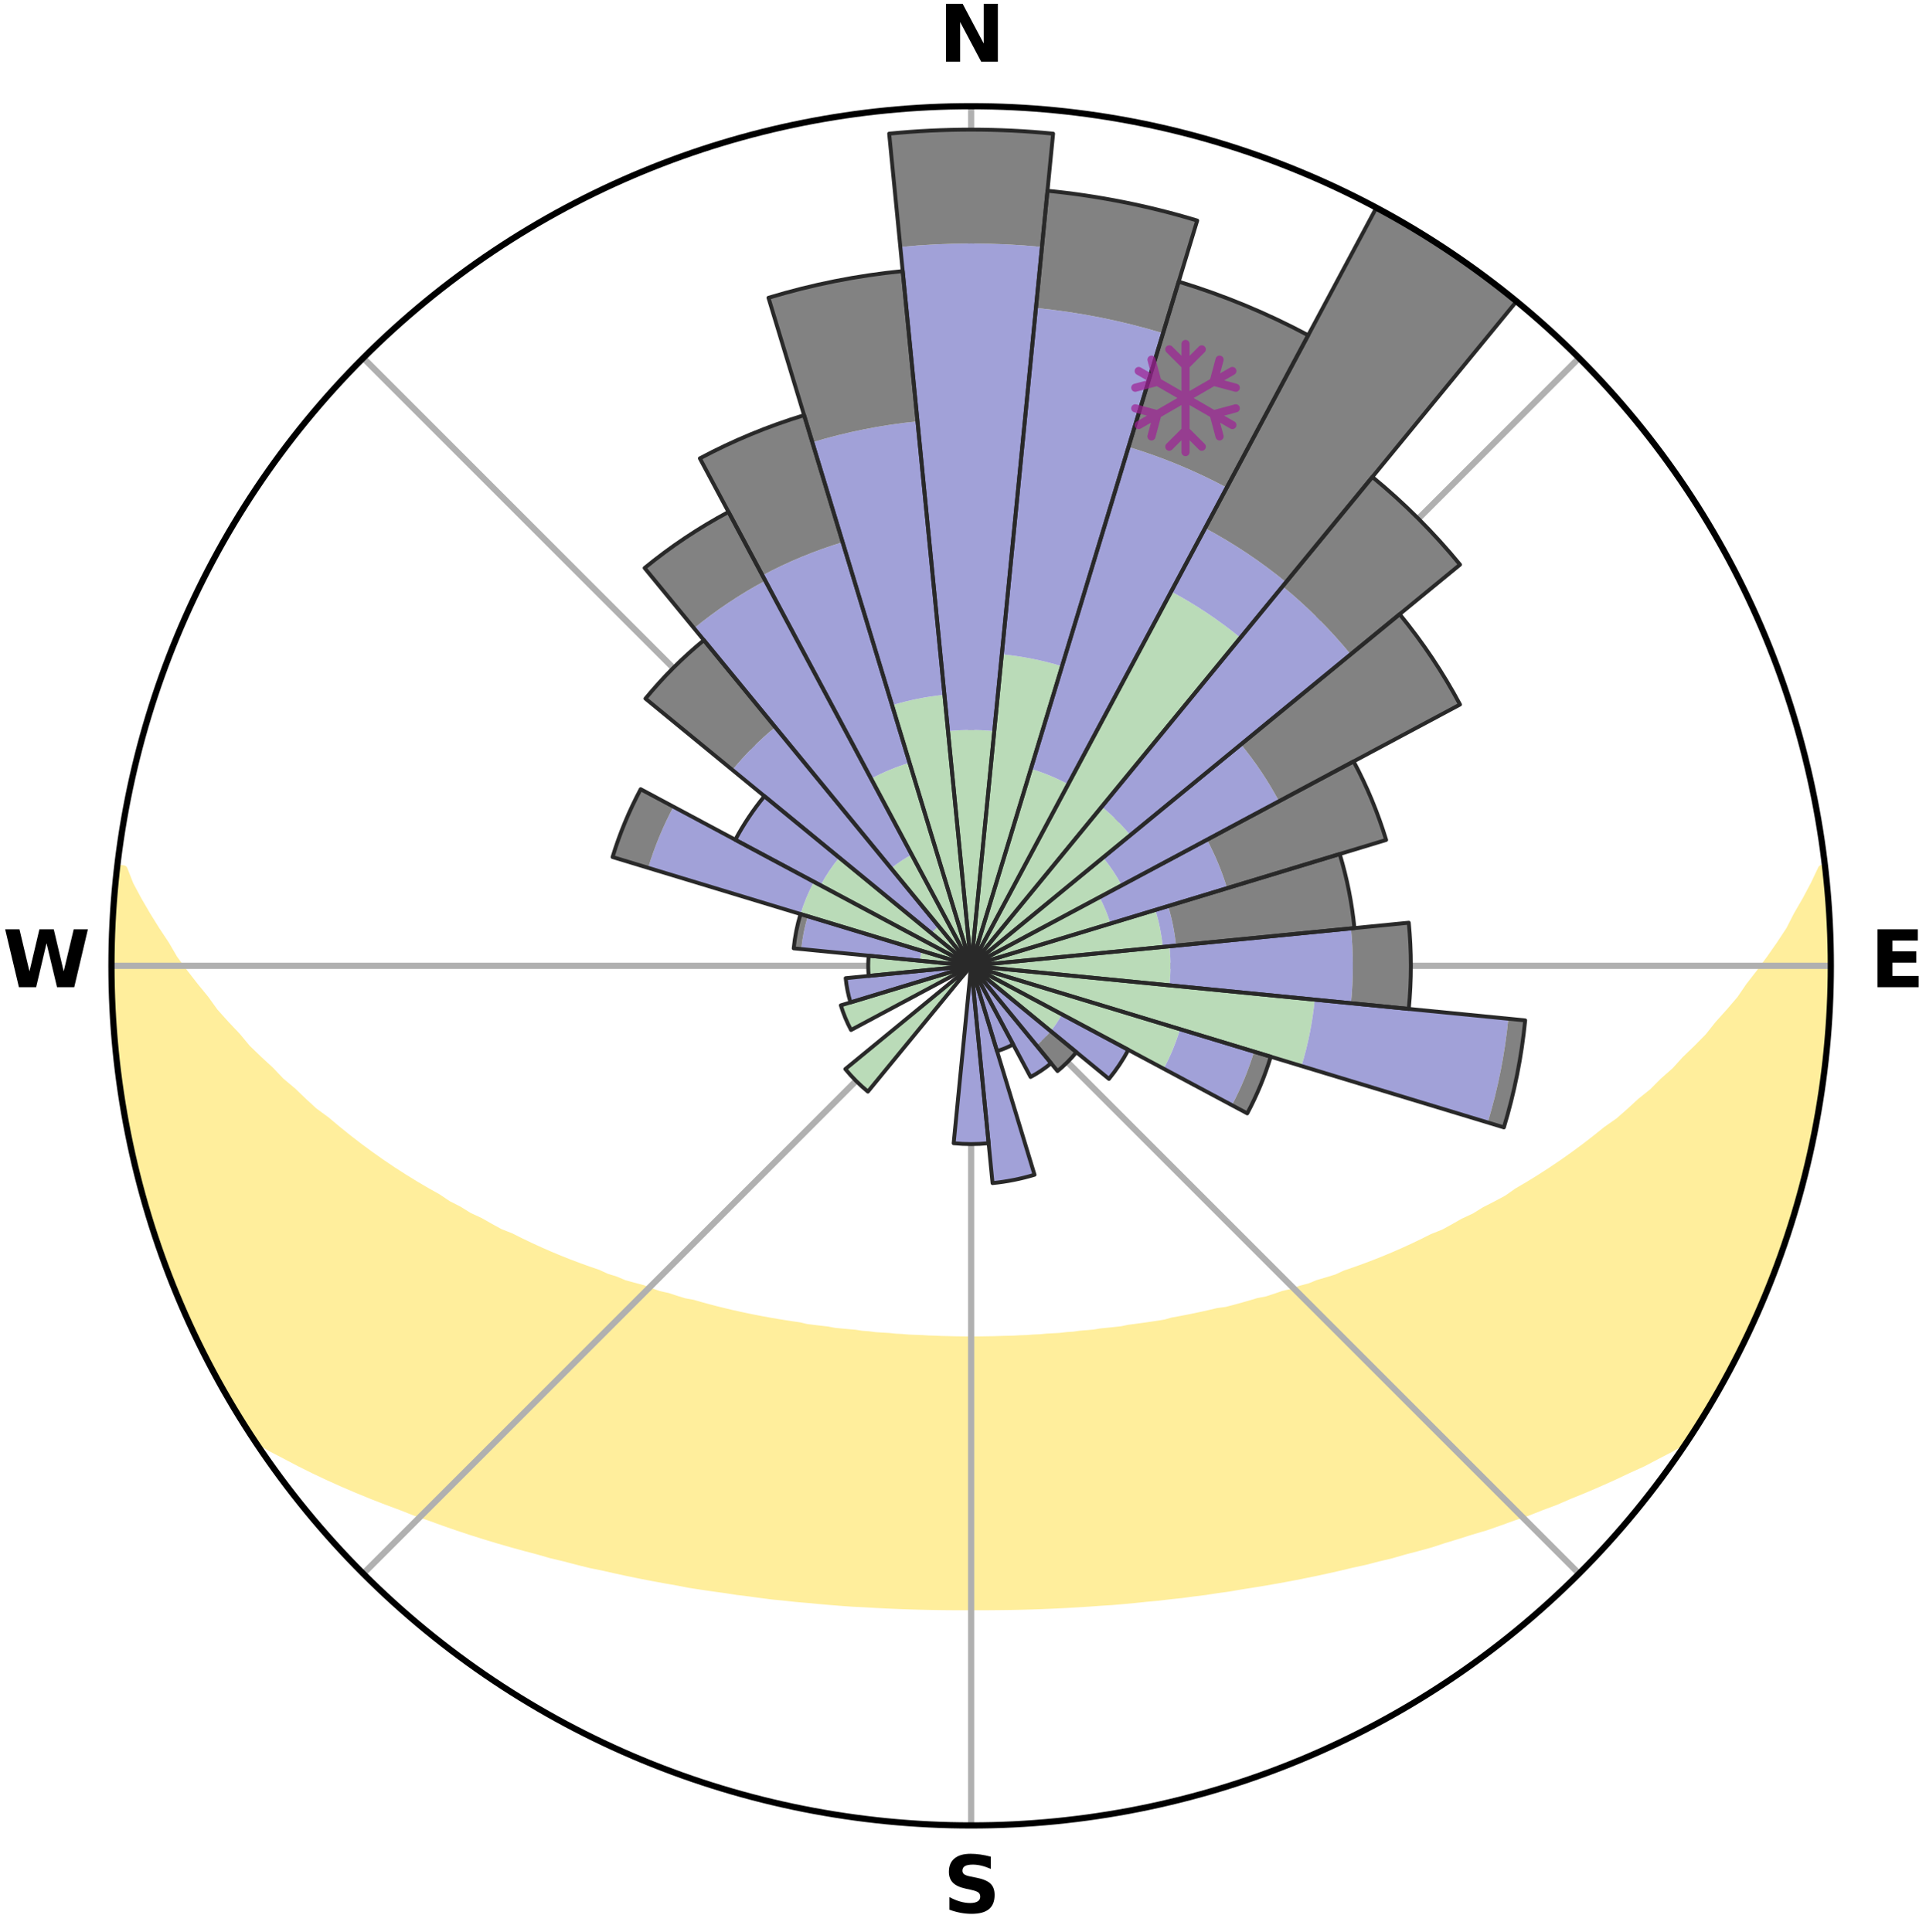 <?xml version="1.0" encoding="utf-8" standalone="no"?>
<!DOCTYPE svg PUBLIC "-//W3C//DTD SVG 1.1//EN"
  "http://www.w3.org/Graphics/SVG/1.1/DTD/svg11.dtd">
<svg xmlns:xlink="http://www.w3.org/1999/xlink" width="248.41pt" height="249.158pt" viewBox="0 0 248.41 249.158" xmlns="http://www.w3.org/2000/svg" version="1.1">
 <title>Ski Rose for Saskadena Six</title>
 <defs>
  <style type="text/css">*{stroke-linejoin: round; stroke-linecap: butt}</style>
 </defs>
 <g id="figure_1">
  <g id="patch_1">
   <path d="M 0 249.158 
L 248.41 249.158 
L 248.41 0 
L 0 0 
z
" style="fill: #ffffff"/>
  </g>
  <g id="axes_1">
   <g id="patch_2">
    <path d="M 236.135 124.579 
C 236.135 110.018 233.267 95.599 227.695 82.147 
C 222.122 68.695 213.955 56.471 203.659 46.175 
C 193.363 35.879 181.139 27.711 167.687 22.139 
C 154.235 16.567 139.815 13.699 125.255 13.699 
C 110.694 13.699 96.275 16.567 82.823 22.139 
C 69.371 27.711 57.147 35.879 46.851 46.175 
C 36.555 56.471 28.387 68.695 22.815 82.147 
C 17.243 95.599 14.375 110.018 14.375 124.579 
C 14.375 139.14 17.243 153.559 22.815 167.011 
C 28.387 180.463 36.555 192.687 46.851 202.983 
C 57.147 213.279 69.371 221.447 82.823 227.019 
C 96.275 232.591 110.694 235.459 125.255 235.459 
C 139.815 235.459 154.235 232.591 167.687 227.019 
C 181.139 221.447 193.363 213.279 203.659 202.983 
C 213.955 192.687 222.122 180.463 227.695 167.011 
C 233.267 153.559 236.135 139.14 236.135 124.579 
M 125.255 124.579 
C 125.255 124.579 125.255 124.579 125.255 124.579 
C 125.255 124.579 125.255 124.579 125.255 124.579 
C 125.255 124.579 125.255 124.579 125.255 124.579 
C 125.255 124.579 125.255 124.579 125.255 124.579 
C 125.255 124.579 125.255 124.579 125.255 124.579 
C 125.255 124.579 125.255 124.579 125.255 124.579 
C 125.255 124.579 125.255 124.579 125.255 124.579 
C 125.255 124.579 125.255 124.579 125.255 124.579 
C 125.255 124.579 125.255 124.579 125.255 124.579 
C 125.255 124.579 125.255 124.579 125.255 124.579 
C 125.255 124.579 125.255 124.579 125.255 124.579 
C 125.255 124.579 125.255 124.579 125.255 124.579 
C 125.255 124.579 125.255 124.579 125.255 124.579 
C 125.255 124.579 125.255 124.579 125.255 124.579 
C 125.255 124.579 125.255 124.579 125.255 124.579 
C 125.255 124.579 125.255 124.579 125.255 124.579 
z
" style="fill: #ffffff"/>
   </g>
   <g id="PolyCollection_1">
    <defs>
     <path id="m2624ea5481" d="M 235.348 -137.123 
L 234.975 -137.08 
L 234.011 -135.051 
L 232.95 -133.055 
L 231.817 -131.097 
L 230.841 -129.189 
L 229.604 -127.312 
L 228.324 -125.479 
L 227.006 -123.691 
L 225.654 -121.95 
L 224.49 -120.246 
L 223.077 -118.596 
L 221.636 -116.994 
L 220.39 -115.419 
L 218.901 -113.909 
L 217.39 -112.449 
L 216.077 -111.006 
L 214.529 -109.64 
L 213.179 -108.283 
L 211.599 -107.012 
L 210.219 -105.743 
L 208.824 -104.516 
L 207.209 -103.384 
L 205.792 -102.244 
L 204.366 -101.145 
L 202.931 -100.088 
L 201.49 -99.071 
L 200.042 -98.095 
L 198.591 -97.16 
L 197.136 -96.264 
L 195.679 -95.408 
L 194.409 -94.51 
L 192.949 -93.729 
L 191.492 -92.985 
L 190.216 -92.191 
L 188.763 -91.519 
L 187.487 -90.79 
L 186.211 -90.092 
L 184.771 -89.521 
L 183.501 -88.886 
L 182.234 -88.28 
L 180.97 -87.702 
L 179.711 -87.153 
L 178.457 -86.631 
L 177.208 -86.136 
L 175.967 -85.667 
L 174.732 -85.223 
L 173.506 -84.804 
L 172.417 -84.299 
L 171.205 -83.926 
L 170.002 -83.576 
L 168.927 -83.136 
L 167.742 -82.827 
L 166.677 -82.427 
L 165.511 -82.158 
L 164.459 -81.796 
L 163.411 -81.452 
L 162.275 -81.234 
L 161.241 -80.924 
L 160.213 -80.63 
L 159.192 -80.352 
L 158.176 -80.089 
L 157.092 -79.945 
L 156.093 -79.709 
L 155.101 -79.486 
L 154.116 -79.277 
L 153.137 -79.079 
L 152.166 -78.893 
L 151.202 -78.717 
L 150.295 -78.46 
L 149.342 -78.307 
L 148.396 -78.164 
L 147.458 -78.03 
L 146.526 -77.904 
L 145.601 -77.786 
L 144.715 -77.597 
L 143.801 -77.496 
L 142.894 -77.401 
L 141.993 -77.313 
L 141.12 -77.163 
L 140.229 -77.088 
L 139.343 -77.018 
L 138.479 -76.895 
L 137.602 -76.837 
L 136.742 -76.732 
L 135.873 -76.684 
L 135.008 -76.639 
L 134.155 -76.557 
L 133.297 -76.521 
L 132.447 -76.456 
L 131.594 -76.428 
L 130.747 -76.377 
L 129.898 -76.357 
L 129.052 -76.337 
L 128.207 -76.307 
L 127.363 -76.295 
L 126.52 -76.279 
L 125.676 -76.273 
L 124.833 -76.273 
L 123.99 -76.282 
L 123.147 -76.293 
L 122.303 -76.317 
L 121.458 -76.334 
L 120.613 -76.373 
L 119.765 -76.397 
L 118.918 -76.45 
L 118.067 -76.481 
L 117.212 -76.515 
L 116.36 -76.589 
L 115.5 -76.631 
L 114.645 -76.721 
L 113.777 -76.772 
L 112.905 -76.827 
L 112.044 -76.941 
L 111.163 -77.007 
L 110.297 -77.139 
L 109.408 -77.217 
L 108.512 -77.3 
L 107.611 -77.388 
L 106.732 -77.557 
L 105.821 -77.661 
L 104.902 -77.771 
L 103.977 -77.889 
L 103.085 -78.1 
L 102.149 -78.236 
L 101.206 -78.382 
L 100.256 -78.536 
L 99.298 -78.701 
L 98.333 -78.876 
L 97.362 -79.061 
L 96.383 -79.259 
L 95.397 -79.469 
L 94.404 -79.691 
L 93.405 -79.927 
L 92.399 -80.176 
L 91.386 -80.441 
L 90.368 -80.72 
L 89.343 -81.014 
L 88.219 -81.216 
L 87.18 -81.543 
L 86.135 -81.888 
L 84.981 -82.14 
L 83.924 -82.52 
L 82.862 -82.92 
L 81.681 -83.229 
L 80.489 -83.558 
L 79.41 -84.019 
L 78.202 -84.392 
L 77.115 -84.896 
L 75.893 -85.315 
L 74.662 -85.758 
L 73.424 -86.226 
L 72.179 -86.721 
L 70.929 -87.242 
L 69.673 -87.79 
L 68.413 -88.367 
L 67.149 -88.972 
L 65.882 -89.606 
L 64.446 -90.175 
L 63.174 -90.872 
L 61.901 -91.599 
L 60.452 -92.269 
L 59.178 -93.062 
L 57.725 -93.804 
L 56.455 -94.664 
L 55.002 -95.479 
L 53.548 -96.333 
L 52.097 -97.226 
L 50.648 -98.16 
L 49.204 -99.133 
L 47.766 -100.147 
L 46.334 -101.202 
L 44.911 -102.298 
L 43.498 -103.435 
L 42.095 -104.614 
L 40.494 -105.788 
L 39.116 -107.054 
L 37.754 -108.362 
L 36.192 -109.675 
L 34.864 -111.07 
L 33.337 -112.478 
L 31.829 -113.935 
L 30.562 -115.461 
L 29.099 -117.011 
L 27.661 -118.61 
L 26.47 -120.266 
L 25.089 -121.956 
L 23.738 -123.693 
L 22.422 -125.476 
L 21.361 -127.3 
L 20.122 -129.169 
L 18.931 -131.082 
L 17.795 -133.036 
L 16.728 -135.029 
L 15.945 -137.033 
L 15.157 -137.123 
L 15.157 -137.123 
L 14.918 -135.203 
L 14.824 -133.27 
L 14.651 -131.344 
L 14.512 -129.414 
L 14.515 -127.479 
L 14.402 -125.546 
L 14.508 -123.613 
L 14.459 -121.678 
L 14.484 -119.743 
L 14.685 -117.816 
L 14.73 -115.881 
L 14.992 -113.962 
L 15.099 -112.028 
L 15.42 -110.119 
L 15.638 -108.197 
L 16.019 -106.299 
L 16.249 -104.376 
L 16.688 -102.491 
L 17.035 -100.587 
L 17.477 -98.704 
L 18.004 -96.842 
L 18.445 -94.958 
L 18.972 -93.097 
L 19.587 -91.262 
L 20.124 -89.403 
L 20.739 -87.568 
L 21.443 -85.765 
L 22.116 -83.952 
L 22.88 -82.174 
L 23.577 -80.368 
L 24.445 -78.637 
L 25.207 -76.859 
L 26.049 -75.117 
L 26.933 -73.396 
L 27.821 -71.677 
L 28.773 -69.992 
L 29.742 -68.318 
L 30.753 -66.668 
L 31.746 -65.007 
L 33.062 -63.558 
L 34.871 -62.46 
L 36.78 -61.471 
L 38.643 -60.49 
L 40.517 -59.557 
L 42.397 -58.671 
L 44.278 -57.827 
L 46.158 -57.024 
L 48.032 -56.258 
L 49.902 -55.531 
L 51.764 -54.839 
L 53.561 -54.126 
L 55.408 -53.502 
L 57.191 -52.854 
L 58.966 -52.238 
L 60.733 -51.651 
L 62.492 -51.093 
L 64.241 -50.563 
L 65.98 -50.061 
L 67.709 -49.584 
L 69.428 -49.133 
L 71.096 -48.651 
L 72.794 -48.248 
L 74.446 -47.815 
L 76.089 -47.404 
L 77.754 -47.065 
L 79.379 -46.698 
L 80.994 -46.348 
L 82.601 -46.02 
L 84.198 -45.709 
L 85.786 -45.418 
L 87.365 -45.141 
L 88.915 -44.84 
L 90.478 -44.599 
L 92.031 -44.37 
L 93.576 -44.159 
L 95.098 -43.922 
L 96.627 -43.736 
L 98.136 -43.529 
L 99.639 -43.336 
L 101.147 -43.191 
L 102.638 -43.025 
L 104.131 -42.899 
L 105.611 -42.758 
L 107.087 -42.629 
L 108.558 -42.512 
L 110.025 -42.407 
L 111.492 -42.335 
L 112.951 -42.251 
L 114.406 -42.177 
L 115.859 -42.115 
L 117.309 -42.063 
L 118.757 -42.021 
L 120.203 -41.989 
L 121.648 -41.967 
L 123.091 -41.955 
L 124.534 -41.953 
L 125.976 -41.952 
L 127.418 -41.956 
L 128.862 -41.969 
L 130.306 -41.987 
L 131.753 -42.018 
L 133.201 -42.059 
L 134.651 -42.111 
L 136.104 -42.173 
L 137.56 -42.245 
L 139.019 -42.329 
L 140.481 -42.423 
L 141.948 -42.53 
L 143.424 -42.621 
L 144.9 -42.749 
L 146.381 -42.89 
L 147.867 -43.044 
L 149.366 -43.181 
L 150.863 -43.36 
L 152.378 -43.518 
L 153.887 -43.724 
L 155.415 -43.911 
L 156.938 -44.147 
L 158.484 -44.358 
L 160.02 -44.626 
L 161.58 -44.871 
L 163.151 -45.127 
L 164.73 -45.404 
L 166.32 -45.694 
L 167.916 -46.006 
L 169.524 -46.333 
L 171.139 -46.683 
L 172.765 -47.049 
L 174.398 -47.44 
L 176.074 -47.8 
L 177.727 -48.231 
L 179.426 -48.635 
L 181.094 -49.117 
L 182.813 -49.568 
L 184.543 -50.044 
L 186.238 -50.6 
L 187.986 -51.13 
L 189.744 -51.688 
L 191.559 -52.221 
L 193.335 -52.838 
L 195.119 -53.485 
L 196.967 -54.108 
L 198.764 -54.821 
L 200.626 -55.514 
L 202.434 -56.297 
L 204.309 -57.06 
L 206.186 -57.865 
L 208.068 -58.707 
L 209.945 -59.594 
L 211.887 -60.475 
L 213.751 -61.455 
L 215.66 -62.445 
L 217.467 -63.545 
L 218.766 -65.006 
L 219.75 -66.672 
L 220.785 -68.307 
L 221.724 -70 
L 222.654 -71.696 
L 223.58 -73.394 
L 224.481 -75.107 
L 225.219 -76.899 
L 226.04 -78.649 
L 226.808 -80.423 
L 227.685 -82.151 
L 228.355 -83.967 
L 229.094 -85.755 
L 229.765 -87.57 
L 230.334 -89.42 
L 230.967 -91.248 
L 231.553 -93.092 
L 232.093 -94.95 
L 232.588 -96.821 
L 233.038 -98.703 
L 233.443 -100.594 
L 233.87 -102.481 
L 234.182 -104.391 
L 234.577 -106.285 
L 234.863 -108.198 
L 235.184 -110.107 
L 235.382 -112.032 
L 235.489 -113.965 
L 235.701 -115.887 
L 235.92 -117.811 
L 235.914 -119.748 
L 236.059 -121.678 
L 236.13 -123.611 
L 236.018 -125.546 
L 236.057 -127.481 
L 236.026 -129.415 
L 235.848 -131.343 
L 235.788 -133.278 
L 235.511 -135.195 
L 235.348 -137.123 
z
" style="stroke: #ffee9c"/>
    </defs>
    <g clip-path="url(#pff0580ca88)">
     <use xlink:href="#m2624ea5481" x="0" y="249.158" style="fill: #ffee9c; stroke: #ffee9c"/>
    </g>
   </g>
   <g id="matplotlib.axis_1">
    <g id="xtick_1">
     <g id="line2d_1">
      <path d="M 125.255 124.579 
L 125.255 13.699 
" clip-path="url(#pff0580ca88)" style="fill: none; stroke: #b0b0b0; stroke-width: 0.8; stroke-linecap: square"/>
     </g>
     <g id="text_1">
      <!-- N -->
      <g transform="translate(121.07 7.958) scale(0.1 -0.1)">
       <defs>
        <path id="DejaVuSans-Bold-4e" d="M 588 4666 
L 1931 4666 
L 3628 1466 
L 3628 4666 
L 4769 4666 
L 4769 0 
L 3425 0 
L 1728 3200 
L 1728 0 
L 588 0 
L 588 4666 
z
" transform="scale(0.016)"/>
       </defs>
       <use xlink:href="#DejaVuSans-Bold-4e"/>
      </g>
     </g>
    </g>
    <g id="xtick_2">
     <g id="line2d_2">
      <path d="M 125.255 124.579 
L 203.659 46.175 
" clip-path="url(#pff0580ca88)" style="fill: none; stroke: #b0b0b0; stroke-width: 0.8; stroke-linecap: square"/>
     </g>
    </g>
    <g id="xtick_3">
     <g id="line2d_3">
      <path d="M 125.255 124.579 
L 236.135 124.579 
" clip-path="url(#pff0580ca88)" style="fill: none; stroke: #b0b0b0; stroke-width: 0.8; stroke-linecap: square"/>
     </g>
     <g id="text_2">
      <!-- E -->
      <g transform="translate(241.219 127.338) scale(0.1 -0.1)">
       <defs>
        <path id="DejaVuSans-Bold-45" d="M 588 4666 
L 3834 4666 
L 3834 3756 
L 1791 3756 
L 1791 2888 
L 3713 2888 
L 3713 1978 
L 1791 1978 
L 1791 909 
L 3903 909 
L 3903 0 
L 588 0 
L 588 4666 
z
" transform="scale(0.016)"/>
       </defs>
       <use xlink:href="#DejaVuSans-Bold-45"/>
      </g>
     </g>
    </g>
    <g id="xtick_4">
     <g id="line2d_4">
      <path d="M 125.255 124.579 
L 203.659 202.983 
" clip-path="url(#pff0580ca88)" style="fill: none; stroke: #b0b0b0; stroke-width: 0.8; stroke-linecap: square"/>
     </g>
    </g>
    <g id="xtick_5">
     <g id="line2d_5">
      <path d="M 125.255 124.579 
L 125.255 235.459 
" clip-path="url(#pff0580ca88)" style="fill: none; stroke: #b0b0b0; stroke-width: 0.8; stroke-linecap: square"/>
     </g>
     <g id="text_3">
      <!-- S -->
      <g transform="translate(121.654 246.718) scale(0.1 -0.1)">
       <defs>
        <path id="DejaVuSans-Bold-53" d="M 3834 4519 
L 3834 3531 
Q 3450 3703 3084 3790 
Q 2719 3878 2394 3878 
Q 1963 3878 1756 3759 
Q 1550 3641 1550 3391 
Q 1550 3203 1689 3098 
Q 1828 2994 2194 2919 
L 2706 2816 
Q 3484 2659 3812 2340 
Q 4141 2022 4141 1434 
Q 4141 663 3683 286 
Q 3225 -91 2284 -91 
Q 1841 -91 1394 -6 
Q 947 78 500 244 
L 500 1259 
Q 947 1022 1364 901 
Q 1781 781 2169 781 
Q 2563 781 2772 912 
Q 2981 1044 2981 1288 
Q 2981 1506 2839 1625 
Q 2697 1744 2272 1838 
L 1806 1941 
Q 1106 2091 782 2419 
Q 459 2747 459 3303 
Q 459 4000 909 4375 
Q 1359 4750 2203 4750 
Q 2588 4750 2994 4692 
Q 3400 4634 3834 4519 
z
" transform="scale(0.016)"/>
       </defs>
       <use xlink:href="#DejaVuSans-Bold-53"/>
      </g>
     </g>
    </g>
    <g id="xtick_6">
     <g id="line2d_6">
      <path d="M 125.255 124.579 
L 46.851 202.983 
" clip-path="url(#pff0580ca88)" style="fill: none; stroke: #b0b0b0; stroke-width: 0.8; stroke-linecap: square"/>
     </g>
    </g>
    <g id="xtick_7">
     <g id="line2d_7">
      <path d="M 125.255 124.579 
L 14.375 124.579 
" clip-path="url(#pff0580ca88)" style="fill: none; stroke: #b0b0b0; stroke-width: 0.8; stroke-linecap: square"/>
     </g>
     <g id="text_4">
      <!-- W -->
      <g transform="translate(0.36 127.338) scale(0.1 -0.1)">
       <defs>
        <path id="DejaVuSans-Bold-57" d="M 191 4666 
L 1344 4666 
L 2150 1275 
L 2950 4666 
L 4109 4666 
L 4909 1275 
L 5716 4666 
L 6859 4666 
L 5759 0 
L 4372 0 
L 3525 3547 
L 2688 0 
L 1300 0 
L 191 4666 
z
" transform="scale(0.016)"/>
       </defs>
       <use xlink:href="#DejaVuSans-Bold-57"/>
      </g>
     </g>
    </g>
    <g id="xtick_8">
     <g id="line2d_8">
      <path d="M 125.255 124.579 
L 46.851 46.175 
" clip-path="url(#pff0580ca88)" style="fill: none; stroke: #b0b0b0; stroke-width: 0.8; stroke-linecap: square"/>
     </g>
    </g>
   </g>
   <g id="matplotlib.axis_2"/>
   <g id="patch_3">
    <path d="M 125.255 124.579 
C 125.255 124.579 125.255 124.579 125.255 124.579 
C 125.255 124.579 125.255 124.579 125.255 124.579 
L 125.255 124.579 
C 125.255 124.579 125.255 124.579 125.255 124.579 
C 125.255 124.579 125.255 124.579 125.255 124.579 
z
" clip-path="url(#pff0580ca88)" style="fill: #d9d9d9"/>
   </g>
   <g id="patch_4">
    <path d="M 125.255 124.579 
C 125.255 124.579 125.255 124.579 125.255 124.579 
C 125.255 124.579 125.255 124.579 125.255 124.579 
L 125.255 124.579 
C 125.255 124.579 125.255 124.579 125.255 124.579 
C 125.255 124.579 125.255 124.579 125.255 124.579 
z
" clip-path="url(#pff0580ca88)" style="fill: #d9d9d9"/>
   </g>
   <g id="patch_5">
    <path d="M 125.255 124.579 
C 125.255 124.579 125.255 124.579 125.255 124.579 
C 125.255 124.579 125.255 124.579 125.255 124.579 
L 125.255 124.579 
C 125.255 124.579 125.255 124.579 125.255 124.579 
C 125.255 124.579 125.255 124.579 125.255 124.579 
z
" clip-path="url(#pff0580ca88)" style="fill: #d9d9d9"/>
   </g>
   <g id="patch_6">
    <path d="M 125.255 124.579 
C 125.255 124.579 125.255 124.579 125.255 124.579 
C 125.255 124.579 125.255 124.579 125.255 124.579 
L 125.255 124.579 
C 125.255 124.579 125.255 124.579 125.255 124.579 
C 125.255 124.579 125.255 124.579 125.255 124.579 
z
" clip-path="url(#pff0580ca88)" style="fill: #d9d9d9"/>
   </g>
   <g id="patch_7">
    <path d="M 125.255 124.579 
C 125.255 124.579 125.255 124.579 125.255 124.579 
C 125.255 124.579 125.255 124.579 125.255 124.579 
L 125.255 124.579 
C 125.255 124.579 125.255 124.579 125.255 124.579 
C 125.255 124.579 125.255 124.579 125.255 124.579 
z
" clip-path="url(#pff0580ca88)" style="fill: #d9d9d9"/>
   </g>
   <g id="patch_8">
    <path d="M 125.255 124.579 
C 125.255 124.579 125.255 124.579 125.255 124.579 
C 125.255 124.579 125.255 124.579 125.255 124.579 
L 125.255 124.579 
C 125.255 124.579 125.255 124.579 125.255 124.579 
C 125.255 124.579 125.255 124.579 125.255 124.579 
z
" clip-path="url(#pff0580ca88)" style="fill: #d9d9d9"/>
   </g>
   <g id="patch_9">
    <path d="M 125.255 124.579 
C 125.255 124.579 125.255 124.579 125.255 124.579 
C 125.255 124.579 125.255 124.579 125.255 124.579 
L 125.255 124.579 
C 125.255 124.579 125.255 124.579 125.255 124.579 
C 125.255 124.579 125.255 124.579 125.255 124.579 
z
" clip-path="url(#pff0580ca88)" style="fill: #d9d9d9"/>
   </g>
   <g id="patch_10">
    <path d="M 125.255 124.579 
C 125.255 124.579 125.255 124.579 125.255 124.579 
C 125.255 124.579 125.255 124.579 125.255 124.579 
L 125.255 124.579 
C 125.255 124.579 125.255 124.579 125.255 124.579 
C 125.255 124.579 125.255 124.579 125.255 124.579 
z
" clip-path="url(#pff0580ca88)" style="fill: #d9d9d9"/>
   </g>
   <g id="patch_11">
    <path d="M 125.255 124.579 
C 125.255 124.579 125.255 124.579 125.255 124.579 
C 125.255 124.579 125.255 124.579 125.255 124.579 
L 125.255 124.579 
C 125.255 124.579 125.255 124.579 125.255 124.579 
C 125.255 124.579 125.255 124.579 125.255 124.579 
z
" clip-path="url(#pff0580ca88)" style="fill: #d9d9d9"/>
   </g>
   <g id="patch_12">
    <path d="M 125.255 124.579 
C 125.255 124.579 125.255 124.579 125.255 124.579 
C 125.255 124.579 125.255 124.579 125.255 124.579 
L 125.255 124.579 
C 125.255 124.579 125.255 124.579 125.255 124.579 
C 125.255 124.579 125.255 124.579 125.255 124.579 
z
" clip-path="url(#pff0580ca88)" style="fill: #d9d9d9"/>
   </g>
   <g id="patch_13">
    <path d="M 125.255 124.579 
C 125.255 124.579 125.255 124.579 125.255 124.579 
C 125.255 124.579 125.255 124.579 125.255 124.579 
L 125.255 124.579 
C 125.255 124.579 125.255 124.579 125.255 124.579 
C 125.255 124.579 125.255 124.579 125.255 124.579 
z
" clip-path="url(#pff0580ca88)" style="fill: #d9d9d9"/>
   </g>
   <g id="patch_14">
    <path d="M 125.255 124.579 
C 125.255 124.579 125.255 124.579 125.255 124.579 
C 125.255 124.579 125.255 124.579 125.255 124.579 
L 125.255 124.579 
C 125.255 124.579 125.255 124.579 125.255 124.579 
C 125.255 124.579 125.255 124.579 125.255 124.579 
z
" clip-path="url(#pff0580ca88)" style="fill: #d9d9d9"/>
   </g>
   <g id="patch_15">
    <path d="M 125.255 124.579 
C 125.255 124.579 125.255 124.579 125.255 124.579 
C 125.255 124.579 125.255 124.579 125.255 124.579 
L 125.255 124.579 
C 125.255 124.579 125.255 124.579 125.255 124.579 
C 125.255 124.579 125.255 124.579 125.255 124.579 
z
" clip-path="url(#pff0580ca88)" style="fill: #d9d9d9"/>
   </g>
   <g id="patch_16">
    <path d="M 125.255 124.579 
C 125.255 124.579 125.255 124.579 125.255 124.579 
C 125.255 124.579 125.255 124.579 125.255 124.579 
L 125.255 124.579 
C 125.255 124.579 125.255 124.579 125.255 124.579 
C 125.255 124.579 125.255 124.579 125.255 124.579 
z
" clip-path="url(#pff0580ca88)" style="fill: #d9d9d9"/>
   </g>
   <g id="patch_17">
    <path d="M 125.255 124.579 
C 125.255 124.579 125.255 124.579 125.255 124.579 
C 125.255 124.579 125.255 124.579 125.255 124.579 
L 125.255 124.579 
C 125.255 124.579 125.255 124.579 125.255 124.579 
C 125.255 124.579 125.255 124.579 125.255 124.579 
z
" clip-path="url(#pff0580ca88)" style="fill: #d9d9d9"/>
   </g>
   <g id="patch_18">
    <path d="M 125.255 124.579 
C 125.255 124.579 125.255 124.579 125.255 124.579 
C 125.255 124.579 125.255 124.579 125.255 124.579 
L 125.255 124.579 
C 125.255 124.579 125.255 124.579 125.255 124.579 
C 125.255 124.579 125.255 124.579 125.255 124.579 
z
" clip-path="url(#pff0580ca88)" style="fill: #d9d9d9"/>
   </g>
   <g id="patch_19">
    <path d="M 125.255 124.579 
C 125.255 124.579 125.255 124.579 125.255 124.579 
C 125.255 124.579 125.255 124.579 125.255 124.579 
L 125.255 124.579 
C 125.255 124.579 125.255 124.579 125.255 124.579 
C 125.255 124.579 125.255 124.579 125.255 124.579 
z
" clip-path="url(#pff0580ca88)" style="fill: #d9d9d9"/>
   </g>
   <g id="patch_20">
    <path d="M 125.255 124.579 
C 125.255 124.579 125.255 124.579 125.255 124.579 
C 125.255 124.579 125.255 124.579 125.255 124.579 
L 125.255 124.579 
C 125.255 124.579 125.255 124.579 125.255 124.579 
C 125.255 124.579 125.255 124.579 125.255 124.579 
z
" clip-path="url(#pff0580ca88)" style="fill: #d9d9d9"/>
   </g>
   <g id="patch_21">
    <path d="M 125.255 124.579 
C 125.255 124.579 125.255 124.579 125.255 124.579 
C 125.255 124.579 125.255 124.579 125.255 124.579 
L 125.255 124.579 
C 125.255 124.579 125.255 124.579 125.255 124.579 
C 125.255 124.579 125.255 124.579 125.255 124.579 
z
" clip-path="url(#pff0580ca88)" style="fill: #d9d9d9"/>
   </g>
   <g id="patch_22">
    <path d="M 125.255 124.579 
C 125.255 124.579 125.255 124.579 125.255 124.579 
C 125.255 124.579 125.255 124.579 125.255 124.579 
L 125.255 124.579 
C 125.255 124.579 125.255 124.579 125.255 124.579 
C 125.255 124.579 125.255 124.579 125.255 124.579 
z
" clip-path="url(#pff0580ca88)" style="fill: #d9d9d9"/>
   </g>
   <g id="patch_23">
    <path d="M 125.255 124.579 
C 125.255 124.579 125.255 124.579 125.255 124.579 
C 125.255 124.579 125.255 124.579 125.255 124.579 
L 125.255 124.579 
C 125.255 124.579 125.255 124.579 125.255 124.579 
C 125.255 124.579 125.255 124.579 125.255 124.579 
z
" clip-path="url(#pff0580ca88)" style="fill: #d9d9d9"/>
   </g>
   <g id="patch_24">
    <path d="M 125.255 124.579 
C 125.255 124.579 125.255 124.579 125.255 124.579 
C 125.255 124.579 125.255 124.579 125.255 124.579 
L 125.255 124.579 
C 125.255 124.579 125.255 124.579 125.255 124.579 
C 125.255 124.579 125.255 124.579 125.255 124.579 
z
" clip-path="url(#pff0580ca88)" style="fill: #d9d9d9"/>
   </g>
   <g id="patch_25">
    <path d="M 125.255 124.579 
C 125.255 124.579 125.255 124.579 125.255 124.579 
C 125.255 124.579 125.255 124.579 125.255 124.579 
L 125.255 124.579 
C 125.255 124.579 125.255 124.579 125.255 124.579 
C 125.255 124.579 125.255 124.579 125.255 124.579 
z
" clip-path="url(#pff0580ca88)" style="fill: #d9d9d9"/>
   </g>
   <g id="patch_26">
    <path d="M 125.255 124.579 
C 125.255 124.579 125.255 124.579 125.255 124.579 
C 125.255 124.579 125.255 124.579 125.255 124.579 
L 125.255 124.579 
C 125.255 124.579 125.255 124.579 125.255 124.579 
C 125.255 124.579 125.255 124.579 125.255 124.579 
z
" clip-path="url(#pff0580ca88)" style="fill: #d9d9d9"/>
   </g>
   <g id="patch_27">
    <path d="M 125.255 124.579 
C 125.255 124.579 125.255 124.579 125.255 124.579 
C 125.255 124.579 125.255 124.579 125.255 124.579 
L 125.255 124.579 
C 125.255 124.579 125.255 124.579 125.255 124.579 
C 125.255 124.579 125.255 124.579 125.255 124.579 
z
" clip-path="url(#pff0580ca88)" style="fill: #d9d9d9"/>
   </g>
   <g id="patch_28">
    <path d="M 125.255 124.579 
C 125.255 124.579 125.255 124.579 125.255 124.579 
C 125.255 124.579 125.255 124.579 125.255 124.579 
L 125.255 124.579 
C 125.255 124.579 125.255 124.579 125.255 124.579 
C 125.255 124.579 125.255 124.579 125.255 124.579 
z
" clip-path="url(#pff0580ca88)" style="fill: #d9d9d9"/>
   </g>
   <g id="patch_29">
    <path d="M 125.255 124.579 
C 125.255 124.579 125.255 124.579 125.255 124.579 
C 125.255 124.579 125.255 124.579 125.255 124.579 
L 125.255 124.579 
C 125.255 124.579 125.255 124.579 125.255 124.579 
C 125.255 124.579 125.255 124.579 125.255 124.579 
z
" clip-path="url(#pff0580ca88)" style="fill: #d9d9d9"/>
   </g>
   <g id="patch_30">
    <path d="M 125.255 124.579 
C 125.255 124.579 125.255 124.579 125.255 124.579 
C 125.255 124.579 125.255 124.579 125.255 124.579 
L 125.255 124.579 
C 125.255 124.579 125.255 124.579 125.255 124.579 
C 125.255 124.579 125.255 124.579 125.255 124.579 
z
" clip-path="url(#pff0580ca88)" style="fill: #d9d9d9"/>
   </g>
   <g id="patch_31">
    <path d="M 125.255 124.579 
C 125.255 124.579 125.255 124.579 125.255 124.579 
C 125.255 124.579 125.255 124.579 125.255 124.579 
L 125.255 124.579 
C 125.255 124.579 125.255 124.579 125.255 124.579 
C 125.255 124.579 125.255 124.579 125.255 124.579 
z
" clip-path="url(#pff0580ca88)" style="fill: #d9d9d9"/>
   </g>
   <g id="patch_32">
    <path d="M 125.255 124.579 
C 125.255 124.579 125.255 124.579 125.255 124.579 
C 125.255 124.579 125.255 124.579 125.255 124.579 
L 125.255 124.579 
C 125.255 124.579 125.255 124.579 125.255 124.579 
C 125.255 124.579 125.255 124.579 125.255 124.579 
z
" clip-path="url(#pff0580ca88)" style="fill: #d9d9d9"/>
   </g>
   <g id="patch_33">
    <path d="M 125.255 124.579 
C 125.255 124.579 125.255 124.579 125.255 124.579 
C 125.255 124.579 125.255 124.579 125.255 124.579 
L 125.255 124.579 
C 125.255 124.579 125.255 124.579 125.255 124.579 
C 125.255 124.579 125.255 124.579 125.255 124.579 
z
" clip-path="url(#pff0580ca88)" style="fill: #d9d9d9"/>
   </g>
   <g id="patch_34">
    <path d="M 125.255 124.579 
C 125.255 124.579 125.255 124.579 125.255 124.579 
C 125.255 124.579 125.255 124.579 125.255 124.579 
L 125.255 124.579 
C 125.255 124.579 125.255 124.579 125.255 124.579 
C 125.255 124.579 125.255 124.579 125.255 124.579 
z
" clip-path="url(#pff0580ca88)" style="fill: #d9d9d9"/>
   </g>
   <g id="patch_35">
    <path d="M 125.255 124.579 
C 125.255 124.579 125.255 124.579 125.255 124.579 
C 125.255 124.579 125.255 124.579 125.255 124.579 
L 128.237 94.305 
C 127.246 94.208 126.251 94.159 125.255 94.159 
C 124.259 94.159 123.264 94.208 122.273 94.305 
z
" clip-path="url(#pff0580ca88)" style="fill: #badbb8"/>
   </g>
   <g id="patch_36">
    <path d="M 125.255 124.579 
C 125.255 124.579 125.255 124.579 125.255 124.579 
C 125.255 124.579 125.255 124.579 125.255 124.579 
L 136.976 85.939 
C 135.711 85.555 134.429 85.234 133.132 84.976 
C 131.836 84.718 130.528 84.524 129.213 84.395 
z
" clip-path="url(#pff0580ca88)" style="fill: #badbb8"/>
   </g>
   <g id="patch_37">
    <path d="M 125.255 124.579 
C 125.255 124.579 125.255 124.579 125.255 124.579 
C 125.255 124.579 125.255 124.579 125.255 124.579 
L 137.772 101.162 
C 137.005 100.752 136.219 100.38 135.416 100.047 
C 134.613 99.715 133.794 99.422 132.963 99.17 
z
" clip-path="url(#pff0580ca88)" style="fill: #badbb8"/>
   </g>
   <g id="patch_38">
    <path d="M 125.255 124.579 
C 125.255 124.579 125.255 124.579 125.255 124.579 
C 125.255 124.579 125.255 124.579 125.255 124.579 
L 159.982 82.264 
C 158.597 81.128 157.157 80.06 155.667 79.064 
C 154.177 78.069 152.639 77.147 151.059 76.303 
z
" clip-path="url(#pff0580ca88)" style="fill: #badbb8"/>
   </g>
   <g id="patch_39">
    <path d="M 125.255 124.579 
C 125.255 124.579 125.255 124.579 125.255 124.579 
C 125.255 124.579 125.255 124.579 125.255 124.579 
L 145.78 107.734 
C 145.229 107.062 144.645 106.418 144.031 105.803 
C 143.416 105.189 142.772 104.605 142.1 104.053 
z
" clip-path="url(#pff0580ca88)" style="fill: #badbb8"/>
   </g>
   <g id="patch_40">
    <path d="M 125.255 124.579 
C 125.255 124.579 125.255 124.579 125.255 124.579 
C 125.255 124.579 125.255 124.579 125.255 124.579 
L 144.672 114.201 
C 144.332 113.565 143.961 112.947 143.561 112.347 
C 143.16 111.748 142.731 111.169 142.274 110.612 
z
" clip-path="url(#pff0580ca88)" style="fill: #badbb8"/>
   </g>
   <g id="patch_41">
    <path d="M 125.255 124.579 
C 125.255 124.579 125.255 124.579 125.255 124.579 
C 125.255 124.579 125.255 124.579 125.255 124.579 
L 143.222 119.129 
C 143.044 118.541 142.837 117.962 142.601 117.394 
C 142.366 116.826 142.103 116.27 141.814 115.728 
z
" clip-path="url(#pff0580ca88)" style="fill: #badbb8"/>
   </g>
   <g id="patch_42">
    <path d="M 125.255 124.579 
C 125.255 124.579 125.255 124.579 125.255 124.579 
C 125.255 124.579 125.255 124.579 125.255 124.579 
L 149.973 122.145 
C 149.893 121.335 149.774 120.531 149.616 119.733 
C 149.457 118.936 149.259 118.147 149.023 117.369 
z
" clip-path="url(#pff0580ca88)" style="fill: #badbb8"/>
   </g>
   <g id="patch_43">
    <path d="M 125.255 124.579 
C 125.255 124.579 125.255 124.579 125.255 124.579 
C 125.255 124.579 125.255 124.579 125.255 124.579 
L 150.841 127.099 
C 150.923 126.262 150.965 125.421 150.965 124.579 
C 150.965 123.738 150.923 122.897 150.841 122.059 
z
" clip-path="url(#pff0580ca88)" style="fill: #badbb8"/>
   </g>
   <g id="patch_44">
    <path d="M 125.255 124.579 
C 125.255 124.579 125.255 124.579 125.255 124.579 
C 125.255 124.579 125.255 124.579 125.255 124.579 
L 167.868 137.506 
C 168.291 136.111 168.645 134.696 168.93 133.267 
C 169.214 131.837 169.428 130.394 169.571 128.944 
z
" clip-path="url(#pff0580ca88)" style="fill: #badbb8"/>
   </g>
   <g id="patch_45">
    <path d="M 125.255 124.579 
C 125.255 124.579 125.255 124.579 125.255 124.579 
C 125.255 124.579 125.255 124.579 125.255 124.579 
L 150.093 137.855 
C 150.527 137.042 150.922 136.208 151.275 135.357 
C 151.627 134.505 151.938 133.637 152.206 132.755 
z
" clip-path="url(#pff0580ca88)" style="fill: #badbb8"/>
   </g>
   <g id="patch_46">
    <path d="M 125.255 124.579 
C 125.255 124.579 125.255 124.579 125.255 124.579 
C 125.255 124.579 125.255 124.579 125.255 124.579 
L 135.518 133.002 
C 135.793 132.666 136.052 132.316 136.294 131.955 
C 136.535 131.594 136.759 131.221 136.964 130.838 
z
" clip-path="url(#pff0580ca88)" style="fill: #badbb8"/>
   </g>
   <g id="patch_47">
    <path d="M 125.255 124.579 
C 125.255 124.579 125.255 124.579 125.255 124.579 
C 125.255 124.579 125.255 124.579 125.255 124.579 
L 125.255 124.579 
C 125.255 124.579 125.255 124.579 125.255 124.579 
C 125.255 124.579 125.255 124.579 125.255 124.579 
z
" clip-path="url(#pff0580ca88)" style="fill: #badbb8"/>
   </g>
   <g id="patch_48">
    <path d="M 125.255 124.579 
C 125.255 124.579 125.255 124.579 125.255 124.579 
C 125.255 124.579 125.255 124.579 125.255 124.579 
L 125.255 124.579 
C 125.255 124.579 125.255 124.579 125.255 124.579 
C 125.255 124.579 125.255 124.579 125.255 124.579 
z
" clip-path="url(#pff0580ca88)" style="fill: #badbb8"/>
   </g>
   <g id="patch_49">
    <path d="M 125.255 124.579 
C 125.255 124.579 125.255 124.579 125.255 124.579 
C 125.255 124.579 125.255 124.579 125.255 124.579 
L 125.255 124.579 
C 125.255 124.579 125.255 124.579 125.255 124.579 
C 125.255 124.579 125.255 124.579 125.255 124.579 
z
" clip-path="url(#pff0580ca88)" style="fill: #badbb8"/>
   </g>
   <g id="patch_50">
    <path d="M 125.255 124.579 
C 125.255 124.579 125.255 124.579 125.255 124.579 
C 125.255 124.579 125.255 124.579 125.255 124.579 
L 125.255 124.579 
C 125.255 124.579 125.255 124.579 125.255 124.579 
C 125.255 124.579 125.255 124.579 125.255 124.579 
z
" clip-path="url(#pff0580ca88)" style="fill: #badbb8"/>
   </g>
   <g id="patch_51">
    <path d="M 125.255 124.579 
C 125.255 124.579 125.255 124.579 125.255 124.579 
C 125.255 124.579 125.255 124.579 125.255 124.579 
L 125.255 124.579 
C 125.255 124.579 125.255 124.579 125.255 124.579 
C 125.255 124.579 125.255 124.579 125.255 124.579 
z
" clip-path="url(#pff0580ca88)" style="fill: #badbb8"/>
   </g>
   <g id="patch_52">
    <path d="M 125.255 124.579 
C 125.255 124.579 125.255 124.579 125.255 124.579 
C 125.255 124.579 125.255 124.579 125.255 124.579 
L 125.255 124.579 
C 125.255 124.579 125.255 124.579 125.255 124.579 
C 125.255 124.579 125.255 124.579 125.255 124.579 
z
" clip-path="url(#pff0580ca88)" style="fill: #badbb8"/>
   </g>
   <g id="patch_53">
    <path d="M 125.255 124.579 
C 125.255 124.579 125.255 124.579 125.255 124.579 
C 125.255 124.579 125.255 124.579 125.255 124.579 
L 125.255 124.579 
C 125.255 124.579 125.255 124.579 125.255 124.579 
C 125.255 124.579 125.255 124.579 125.255 124.579 
z
" clip-path="url(#pff0580ca88)" style="fill: #badbb8"/>
   </g>
   <g id="patch_54">
    <path d="M 125.255 124.579 
C 125.255 124.579 125.255 124.579 125.255 124.579 
C 125.255 124.579 125.255 124.579 125.255 124.579 
L 125.255 124.579 
C 125.255 124.579 125.255 124.579 125.255 124.579 
C 125.255 124.579 125.255 124.579 125.255 124.579 
z
" clip-path="url(#pff0580ca88)" style="fill: #badbb8"/>
   </g>
   <g id="patch_55">
    <path d="M 125.255 124.579 
C 125.255 124.579 125.255 124.579 125.255 124.579 
C 125.255 124.579 125.255 124.579 125.255 124.579 
L 109.028 137.896 
C 109.464 138.427 109.925 138.937 110.411 139.423 
C 110.897 139.908 111.407 140.37 111.938 140.806 
z
" clip-path="url(#pff0580ca88)" style="fill: #badbb8"/>
   </g>
   <g id="patch_56">
    <path d="M 125.255 124.579 
C 125.255 124.579 125.255 124.579 125.255 124.579 
C 125.255 124.579 125.255 124.579 125.255 124.579 
L 125.255 124.579 
C 125.255 124.579 125.255 124.579 125.255 124.579 
C 125.255 124.579 125.255 124.579 125.255 124.579 
z
" clip-path="url(#pff0580ca88)" style="fill: #badbb8"/>
   </g>
   <g id="patch_57">
    <path d="M 125.255 124.579 
C 125.255 124.579 125.255 124.579 125.255 124.579 
C 125.255 124.579 125.255 124.579 125.255 124.579 
L 108.448 129.677 
C 108.615 130.227 108.809 130.769 109.029 131.3 
C 109.249 131.831 109.495 132.351 109.766 132.858 
z
" clip-path="url(#pff0580ca88)" style="fill: #badbb8"/>
   </g>
   <g id="patch_58">
    <path d="M 125.255 124.579 
C 125.255 124.579 125.255 124.579 125.255 124.579 
C 125.255 124.579 125.255 124.579 125.255 124.579 
L 125.255 124.579 
C 125.255 124.579 125.255 124.579 125.255 124.579 
C 125.255 124.579 125.255 124.579 125.255 124.579 
z
" clip-path="url(#pff0580ca88)" style="fill: #badbb8"/>
   </g>
   <g id="patch_59">
    <path d="M 125.255 124.579 
C 125.255 124.579 125.255 124.579 125.255 124.579 
C 125.255 124.579 125.255 124.579 125.255 124.579 
L 112.042 123.278 
C 112 123.71 111.978 124.145 111.978 124.579 
C 111.978 125.014 112 125.448 112.042 125.88 
z
" clip-path="url(#pff0580ca88)" style="fill: #badbb8"/>
   </g>
   <g id="patch_60">
    <path d="M 125.255 124.579 
C 125.255 124.579 125.255 124.579 125.255 124.579 
C 125.255 124.579 125.255 124.579 125.255 124.579 
L 118.902 122.652 
C 118.839 122.86 118.787 123.071 118.744 123.284 
C 118.702 123.497 118.67 123.712 118.649 123.928 
z
" clip-path="url(#pff0580ca88)" style="fill: #badbb8"/>
   </g>
   <g id="patch_61">
    <path d="M 125.255 124.579 
C 125.255 124.579 125.255 124.579 125.255 124.579 
C 125.255 124.579 125.255 124.579 125.255 124.579 
L 104.975 113.739 
C 104.62 114.403 104.298 115.084 104.01 115.779 
C 103.722 116.474 103.468 117.184 103.25 117.904 
z
" clip-path="url(#pff0580ca88)" style="fill: #badbb8"/>
   </g>
   <g id="patch_62">
    <path d="M 125.255 124.579 
C 125.255 124.579 125.255 124.579 125.255 124.579 
C 125.255 124.579 125.255 124.579 125.255 124.579 
L 108.236 110.612 
C 107.779 111.169 107.349 111.748 106.949 112.347 
C 106.548 112.947 106.178 113.565 105.838 114.201 
z
" clip-path="url(#pff0580ca88)" style="fill: #badbb8"/>
   </g>
   <g id="patch_63">
    <path d="M 125.255 124.579 
C 125.255 124.579 125.255 124.579 125.255 124.579 
C 125.255 124.579 125.255 124.579 125.255 124.579 
L 121.044 119.448 
C 120.876 119.585 120.715 119.731 120.561 119.885 
C 120.407 120.039 120.261 120.2 120.123 120.368 
z
" clip-path="url(#pff0580ca88)" style="fill: #badbb8"/>
   </g>
   <g id="patch_64">
    <path d="M 125.255 124.579 
C 125.255 124.579 125.255 124.579 125.255 124.579 
C 125.255 124.579 125.255 124.579 125.255 124.579 
L 117.59 110.239 
C 117.12 110.49 116.664 110.763 116.221 111.059 
C 115.779 111.355 115.351 111.672 114.939 112.01 
z
" clip-path="url(#pff0580ca88)" style="fill: #badbb8"/>
   </g>
   <g id="patch_65">
    <path d="M 125.255 124.579 
C 125.255 124.579 125.255 124.579 125.255 124.579 
C 125.255 124.579 125.255 124.579 125.255 124.579 
L 117.31 98.388 
C 116.452 98.648 115.608 98.95 114.781 99.292 
C 113.953 99.635 113.143 100.019 112.353 100.441 
z
" clip-path="url(#pff0580ca88)" style="fill: #badbb8"/>
   </g>
   <g id="patch_66">
    <path d="M 125.255 124.579 
C 125.255 124.579 125.255 124.579 125.255 124.579 
C 125.255 124.579 125.255 124.579 125.255 124.579 
L 121.812 89.622 
C 120.668 89.735 119.53 89.904 118.402 90.128 
C 117.274 90.352 116.158 90.632 115.058 90.965 
z
" clip-path="url(#pff0580ca88)" style="fill: #badbb8"/>
   </g>
   <g id="patch_67">
    <path d="M 122.273 94.305 
C 123.264 94.208 124.259 94.159 125.255 94.159 
C 126.251 94.159 127.246 94.208 128.237 94.305 
L 134.387 31.856 
C 131.352 31.557 128.304 31.407 125.255 31.407 
C 122.205 31.407 119.157 31.557 116.122 31.856 
z
" clip-path="url(#pff0580ca88)" style="fill: #a1a1d8"/>
   </g>
   <g id="patch_68">
    <path d="M 129.213 84.395 
C 130.528 84.524 131.836 84.718 133.132 84.976 
C 134.429 85.234 135.711 85.555 136.976 85.939 
L 150.007 42.981 
C 147.336 42.171 144.627 41.493 141.89 40.948 
C 139.153 40.404 136.39 39.994 133.613 39.72 
z
" clip-path="url(#pff0580ca88)" style="fill: #a1a1d8"/>
   </g>
   <g id="patch_69">
    <path d="M 132.963 99.17 
C 133.794 99.422 134.613 99.715 135.416 100.047 
C 136.219 100.38 137.005 100.752 137.772 101.162 
L 158.223 62.899 
C 156.204 61.82 154.134 60.841 152.019 59.965 
C 149.904 59.089 147.747 58.317 145.557 57.653 
z
" clip-path="url(#pff0580ca88)" style="fill: #a1a1d8"/>
   </g>
   <g id="patch_70">
    <path d="M 151.059 76.303 
C 152.639 77.147 154.177 78.069 155.667 79.064 
C 157.157 80.06 158.597 81.128 159.982 82.264 
L 165.867 75.094 
C 164.247 73.764 162.563 72.515 160.821 71.351 
C 159.078 70.187 157.28 69.109 155.432 68.121 
z
" clip-path="url(#pff0580ca88)" style="fill: #a1a1d8"/>
   </g>
   <g id="patch_71">
    <path d="M 142.1 104.053 
C 142.772 104.605 143.416 105.189 144.031 105.803 
C 144.645 106.418 145.229 107.062 145.78 107.734 
L 174.205 84.406 
C 172.89 82.804 171.498 81.267 170.032 79.802 
C 168.566 78.336 167.03 76.943 165.427 75.629 
z
" clip-path="url(#pff0580ca88)" style="fill: #a1a1d8"/>
   </g>
   <g id="patch_72">
    <path d="M 142.274 110.612 
C 142.731 111.169 143.16 111.748 143.561 112.347 
C 143.961 112.947 144.332 113.565 144.672 114.201 
L 164.961 103.356 
C 164.267 102.056 163.508 100.791 162.69 99.566 
C 161.871 98.341 160.993 97.156 160.058 96.017 
z
" clip-path="url(#pff0580ca88)" style="fill: #a1a1d8"/>
   </g>
   <g id="patch_73">
    <path d="M 141.814 115.728 
C 142.103 116.27 142.366 116.826 142.601 117.394 
C 142.837 117.962 143.044 118.541 143.222 119.129 
L 158.263 114.566 
C 157.935 113.486 157.554 112.422 157.122 111.379 
C 156.69 110.336 156.207 109.315 155.675 108.319 
z
" clip-path="url(#pff0580ca88)" style="fill: #a1a1d8"/>
   </g>
   <g id="patch_74">
    <path d="M 149.023 117.369 
C 149.259 118.147 149.457 118.936 149.616 119.733 
C 149.774 120.531 149.893 121.335 149.973 122.145 
L 151.68 121.976 
C 151.595 121.111 151.467 120.251 151.297 119.399 
C 151.128 118.546 150.917 117.703 150.664 116.871 
z
" clip-path="url(#pff0580ca88)" style="fill: #a1a1d8"/>
   </g>
   <g id="patch_75">
    <path d="M 150.841 122.059 
C 150.923 122.897 150.965 123.738 150.965 124.579 
C 150.965 125.421 150.923 126.262 150.841 127.099 
L 174.248 129.404 
C 174.406 127.801 174.485 126.19 174.485 124.579 
C 174.485 122.968 174.406 121.357 174.248 119.754 
z
" clip-path="url(#pff0580ca88)" style="fill: #a1a1d8"/>
   </g>
   <g id="patch_76">
    <path d="M 169.571 128.944 
C 169.428 130.394 169.214 131.837 168.93 133.267 
C 168.645 134.696 168.291 136.111 167.868 137.506 
L 191.879 144.789 
C 192.541 142.609 193.095 140.397 193.539 138.162 
C 193.984 135.927 194.318 133.671 194.542 131.403 
z
" clip-path="url(#pff0580ca88)" style="fill: #a1a1d8"/>
   </g>
   <g id="patch_77">
    <path d="M 152.206 132.755 
C 151.938 133.637 151.627 134.505 151.275 135.357 
C 150.922 136.208 150.527 137.042 150.093 137.855 
L 158.886 142.555 
C 159.474 141.454 160.008 140.325 160.486 139.172 
C 160.963 138.019 161.384 136.843 161.746 135.649 
z
" clip-path="url(#pff0580ca88)" style="fill: #a1a1d8"/>
   </g>
   <g id="patch_78">
    <path d="M 136.964 130.838 
C 136.759 131.221 136.535 131.594 136.294 131.955 
C 136.052 132.316 135.793 132.666 135.518 133.002 
L 143.031 139.167 
C 143.508 138.585 143.957 137.98 144.375 137.355 
C 144.793 136.729 145.18 136.083 145.535 135.419 
z
" clip-path="url(#pff0580ca88)" style="fill: #a1a1d8"/>
   </g>
   <g id="patch_79">
    <path d="M 125.255 124.579 
C 125.255 124.579 125.255 124.579 125.255 124.579 
C 125.255 124.579 125.255 124.579 125.255 124.579 
L 133.677 134.842 
C 134.013 134.566 134.335 134.274 134.643 133.967 
C 134.95 133.66 135.242 133.337 135.518 133.002 
z
" clip-path="url(#pff0580ca88)" style="fill: #a1a1d8"/>
   </g>
   <g id="patch_80">
    <path d="M 125.255 124.579 
C 125.255 124.579 125.255 124.579 125.255 124.579 
C 125.255 124.579 125.255 124.579 125.255 124.579 
L 132.92 138.919 
C 133.389 138.668 133.846 138.395 134.289 138.099 
C 134.731 137.803 135.159 137.486 135.57 137.148 
z
" clip-path="url(#pff0580ca88)" style="fill: #a1a1d8"/>
   </g>
   <g id="patch_81">
    <path d="M 125.255 124.579 
C 125.255 124.579 125.255 124.579 125.255 124.579 
C 125.255 124.579 125.255 124.579 125.255 124.579 
L 128.592 135.582 
C 128.953 135.472 129.307 135.346 129.655 135.202 
C 130.003 135.058 130.343 134.897 130.675 134.719 
z
" clip-path="url(#pff0580ca88)" style="fill: #a1a1d8"/>
   </g>
   <g id="patch_82">
    <path d="M 125.255 124.579 
C 125.255 124.579 125.255 124.579 125.255 124.579 
C 125.255 124.579 125.255 124.579 125.255 124.579 
L 128.015 152.607 
C 128.933 152.517 129.845 152.381 130.749 152.201 
C 131.653 152.022 132.548 151.797 133.43 151.53 
z
" clip-path="url(#pff0580ca88)" style="fill: #a1a1d8"/>
   </g>
   <g id="patch_83">
    <path d="M 125.255 124.579 
C 125.255 124.579 125.255 124.579 125.255 124.579 
C 125.255 124.579 125.255 124.579 125.255 124.579 
L 123.001 147.464 
C 123.75 147.538 124.502 147.575 125.255 147.575 
C 126.008 147.575 126.76 147.538 127.509 147.464 
z
" clip-path="url(#pff0580ca88)" style="fill: #a1a1d8"/>
   </g>
   <g id="patch_84">
    <path d="M 125.255 124.579 
C 125.255 124.579 125.255 124.579 125.255 124.579 
C 125.255 124.579 125.255 124.579 125.255 124.579 
L 125.255 124.579 
C 125.255 124.579 125.255 124.579 125.255 124.579 
C 125.255 124.579 125.255 124.579 125.255 124.579 
z
" clip-path="url(#pff0580ca88)" style="fill: #a1a1d8"/>
   </g>
   <g id="patch_85">
    <path d="M 125.255 124.579 
C 125.255 124.579 125.255 124.579 125.255 124.579 
C 125.255 124.579 125.255 124.579 125.255 124.579 
L 125.255 124.579 
C 125.255 124.579 125.255 124.579 125.255 124.579 
C 125.255 124.579 125.255 124.579 125.255 124.579 
z
" clip-path="url(#pff0580ca88)" style="fill: #a1a1d8"/>
   </g>
   <g id="patch_86">
    <path d="M 125.255 124.579 
C 125.255 124.579 125.255 124.579 125.255 124.579 
C 125.255 124.579 125.255 124.579 125.255 124.579 
L 125.255 124.579 
C 125.255 124.579 125.255 124.579 125.255 124.579 
C 125.255 124.579 125.255 124.579 125.255 124.579 
z
" clip-path="url(#pff0580ca88)" style="fill: #a1a1d8"/>
   </g>
   <g id="patch_87">
    <path d="M 111.938 140.806 
C 111.407 140.37 110.897 139.908 110.411 139.423 
C 109.925 138.937 109.464 138.427 109.028 137.896 
L 109.028 137.896 
C 109.464 138.427 109.925 138.937 110.411 139.423 
C 110.897 139.908 111.407 140.37 111.938 140.806 
z
" clip-path="url(#pff0580ca88)" style="fill: #a1a1d8"/>
   </g>
   <g id="patch_88">
    <path d="M 125.255 124.579 
C 125.255 124.579 125.255 124.579 125.255 124.579 
C 125.255 124.579 125.255 124.579 125.255 124.579 
L 125.255 124.579 
C 125.255 124.579 125.255 124.579 125.255 124.579 
C 125.255 124.579 125.255 124.579 125.255 124.579 
z
" clip-path="url(#pff0580ca88)" style="fill: #a1a1d8"/>
   </g>
   <g id="patch_89">
    <path d="M 109.766 132.858 
C 109.495 132.351 109.249 131.831 109.029 131.3 
C 108.809 130.769 108.615 130.227 108.448 129.677 
L 108.448 129.677 
C 108.615 130.227 108.809 130.769 109.029 131.3 
C 109.249 131.831 109.495 132.351 109.766 132.858 
z
" clip-path="url(#pff0580ca88)" style="fill: #a1a1d8"/>
   </g>
   <g id="patch_90">
    <path d="M 125.255 124.579 
C 125.255 124.579 125.255 124.579 125.255 124.579 
C 125.255 124.579 125.255 124.579 125.255 124.579 
L 109.073 126.173 
C 109.125 126.703 109.203 127.229 109.307 127.751 
C 109.411 128.273 109.54 128.79 109.695 129.299 
z
" clip-path="url(#pff0580ca88)" style="fill: #a1a1d8"/>
   </g>
   <g id="patch_91">
    <path d="M 112.042 125.88 
C 112 125.448 111.978 125.014 111.978 124.579 
C 111.978 124.145 112 123.71 112.042 123.278 
L 112.042 123.278 
C 112 123.71 111.978 124.145 111.978 124.579 
C 111.978 125.014 112 125.448 112.042 125.88 
z
" clip-path="url(#pff0580ca88)" style="fill: #a1a1d8"/>
   </g>
   <g id="patch_92">
    <path d="M 118.649 123.928 
C 118.67 123.712 118.702 123.497 118.744 123.284 
C 118.787 123.071 118.839 122.86 118.902 122.652 
L 104.186 118.188 
C 103.977 118.878 103.802 119.577 103.661 120.284 
C 103.521 120.991 103.415 121.704 103.344 122.421 
z
" clip-path="url(#pff0580ca88)" style="fill: #a1a1d8"/>
   </g>
   <g id="patch_93">
    <path d="M 103.25 117.904 
C 103.468 117.184 103.722 116.474 104.01 115.779 
C 104.298 115.084 104.62 114.403 104.975 113.739 
L 86.865 104.059 
C 86.193 105.316 85.584 106.605 85.039 107.921 
C 84.493 109.237 84.013 110.58 83.6 111.943 
z
" clip-path="url(#pff0580ca88)" style="fill: #a1a1d8"/>
   </g>
   <g id="patch_94">
    <path d="M 105.838 114.201 
C 106.178 113.565 106.548 112.947 106.949 112.347 
C 107.349 111.748 107.779 111.169 108.236 110.612 
L 98.591 102.697 
C 97.875 103.57 97.202 104.477 96.575 105.416 
C 95.948 106.354 95.367 107.323 94.835 108.319 
z
" clip-path="url(#pff0580ca88)" style="fill: #a1a1d8"/>
   </g>
   <g id="patch_95">
    <path d="M 120.123 120.368 
C 120.261 120.2 120.407 120.039 120.561 119.885 
C 120.715 119.731 120.876 119.585 121.044 119.448 
L 99.987 93.791 
C 98.98 94.618 98.013 95.494 97.091 96.416 
C 96.169 97.337 95.293 98.304 94.466 99.312 
z
" clip-path="url(#pff0580ca88)" style="fill: #a1a1d8"/>
   </g>
   <g id="patch_96">
    <path d="M 114.939 112.01 
C 115.351 111.672 115.779 111.355 116.221 111.059 
C 116.664 110.763 117.12 110.49 117.59 110.239 
L 98.702 74.903 
C 97.076 75.772 95.494 76.721 93.961 77.745 
C 92.428 78.769 90.946 79.868 89.521 81.038 
z
" clip-path="url(#pff0580ca88)" style="fill: #a1a1d8"/>
   </g>
   <g id="patch_97">
    <path d="M 112.353 100.441 
C 113.143 100.019 113.953 99.635 114.781 99.292 
C 115.608 98.95 116.452 98.648 117.31 98.388 
L 108.678 69.934 
C 106.89 70.476 105.129 71.107 103.402 71.822 
C 101.675 72.537 99.985 73.337 98.336 74.218 
z
" clip-path="url(#pff0580ca88)" style="fill: #a1a1d8"/>
   </g>
   <g id="patch_98">
    <path d="M 115.058 90.965 
C 116.158 90.632 117.274 90.352 118.402 90.128 
C 119.53 89.904 120.668 89.735 121.812 89.622 
L 118.338 54.354 
C 116.04 54.58 113.754 54.919 111.488 55.37 
C 109.223 55.82 106.981 56.382 104.771 57.052 
z
" clip-path="url(#pff0580ca88)" style="fill: #a1a1d8"/>
   </g>
   <g id="patch_99">
    <path d="M 116.122 31.856 
C 119.157 31.557 122.205 31.407 125.255 31.407 
C 128.304 31.407 131.352 31.557 134.387 31.856 
L 135.827 17.24 
C 132.313 16.894 128.785 16.721 125.255 16.721 
C 121.724 16.721 118.196 16.894 114.683 17.24 
z
" clip-path="url(#pff0580ca88)" style="fill: #828282"/>
   </g>
   <g id="patch_100">
    <path d="M 133.613 39.72 
C 136.39 39.994 139.153 40.404 141.89 40.948 
C 144.627 41.493 147.336 42.171 150.007 42.981 
L 154.415 28.45 
C 151.269 27.496 148.077 26.696 144.853 26.055 
C 141.628 25.413 138.373 24.931 135.101 24.608 
z
" clip-path="url(#pff0580ca88)" style="fill: #828282"/>
   </g>
   <g id="patch_101">
    <path d="M 145.557 57.653 
C 147.747 58.317 149.904 59.089 152.019 59.965 
C 154.134 60.841 156.204 61.82 158.223 62.899 
L 168.728 43.247 
C 166.065 41.824 163.335 40.533 160.546 39.378 
C 157.758 38.223 154.914 37.205 152.025 36.329 
z
" clip-path="url(#pff0580ca88)" style="fill: #828282"/>
   </g>
   <g id="patch_102">
    <path d="M 155.432 68.121 
C 157.28 69.109 159.078 70.187 160.821 71.351 
C 162.563 72.515 164.247 73.764 165.867 75.094 
L 195.596 38.868 
C 192.791 36.565 189.874 34.402 186.856 32.386 
C 183.839 30.369 180.724 28.502 177.523 26.792 
z
" clip-path="url(#pff0580ca88)" style="fill: #828282"/>
   </g>
   <g id="patch_103">
    <path d="M 165.427 75.629 
C 167.03 76.943 168.566 78.336 170.032 79.802 
C 171.498 81.267 172.89 82.804 174.205 84.406 
L 188.311 72.831 
C 186.617 70.767 184.823 68.787 182.935 66.899 
C 181.047 65.011 179.067 63.217 177.003 61.523 
z
" clip-path="url(#pff0580ca88)" style="fill: #828282"/>
   </g>
   <g id="patch_104">
    <path d="M 160.058 96.017 
C 160.993 97.156 161.871 98.341 162.69 99.566 
C 163.508 100.791 164.267 102.056 164.961 103.356 
L 188.308 90.876 
C 187.205 88.812 186.001 86.804 184.701 84.858 
C 183.401 82.912 182.006 81.032 180.522 79.223 
z
" clip-path="url(#pff0580ca88)" style="fill: #828282"/>
   </g>
   <g id="patch_105">
    <path d="M 155.675 108.319 
C 156.207 109.315 156.69 110.336 157.122 111.379 
C 157.554 112.422 157.935 113.486 158.263 114.566 
L 178.781 108.342 
C 178.249 106.59 177.632 104.865 176.932 103.174 
C 176.231 101.482 175.448 99.826 174.585 98.212 
z
" clip-path="url(#pff0580ca88)" style="fill: #828282"/>
   </g>
   <g id="patch_106">
    <path d="M 150.664 116.871 
C 150.917 117.703 151.128 118.546 151.297 119.399 
C 151.467 120.251 151.595 121.111 151.68 121.976 
L 174.691 119.71 
C 174.532 118.092 174.293 116.483 173.976 114.888 
C 173.659 113.293 173.264 111.715 172.792 110.159 
z
" clip-path="url(#pff0580ca88)" style="fill: #828282"/>
   </g>
   <g id="patch_107">
    <path d="M 174.248 119.754 
C 174.406 121.357 174.485 122.968 174.485 124.579 
C 174.485 126.19 174.406 127.801 174.248 129.404 
L 181.699 130.138 
C 181.881 128.291 181.972 126.435 181.972 124.579 
C 181.972 122.723 181.881 120.867 181.699 119.02 
z
" clip-path="url(#pff0580ca88)" style="fill: #828282"/>
   </g>
   <g id="patch_108">
    <path d="M 194.542 131.403 
C 194.318 133.671 193.984 135.927 193.539 138.162 
C 193.095 140.397 192.541 142.609 191.879 144.789 
L 193.966 145.422 
C 194.648 143.173 195.22 140.892 195.678 138.587 
C 196.137 136.282 196.482 133.956 196.712 131.617 
z
" clip-path="url(#pff0580ca88)" style="fill: #828282"/>
   </g>
   <g id="patch_109">
    <path d="M 161.746 135.649 
C 161.384 136.843 160.963 138.019 160.486 139.172 
C 160.008 140.325 159.474 141.454 158.886 142.555 
L 160.866 143.613 
C 161.489 142.448 162.054 141.252 162.56 140.031 
C 163.066 138.81 163.511 137.565 163.895 136.3 
z
" clip-path="url(#pff0580ca88)" style="fill: #828282"/>
   </g>
   <g id="patch_110">
    <path d="M 145.535 135.419 
C 145.18 136.083 144.793 136.729 144.375 137.355 
C 143.957 137.98 143.508 138.585 143.031 139.167 
L 143.031 139.167 
C 143.508 138.585 143.957 137.98 144.375 137.355 
C 144.793 136.729 145.18 136.083 145.535 135.419 
z
" clip-path="url(#pff0580ca88)" style="fill: #828282"/>
   </g>
   <g id="patch_111">
    <path d="M 135.518 133.002 
C 135.242 133.337 134.95 133.66 134.643 133.967 
C 134.335 134.274 134.013 134.566 133.677 134.842 
L 136.397 138.155 
C 136.841 137.791 137.267 137.405 137.674 136.998 
C 138.08 136.592 138.467 136.165 138.831 135.721 
z
" clip-path="url(#pff0580ca88)" style="fill: #828282"/>
   </g>
   <g id="patch_112">
    <path d="M 135.57 137.148 
C 135.159 137.486 134.731 137.803 134.289 138.099 
C 133.846 138.395 133.389 138.668 132.92 138.919 
L 132.92 138.919 
C 133.389 138.668 133.846 138.395 134.289 138.099 
C 134.731 137.803 135.159 137.486 135.57 137.148 
z
" clip-path="url(#pff0580ca88)" style="fill: #828282"/>
   </g>
   <g id="patch_113">
    <path d="M 130.675 134.719 
C 130.343 134.897 130.003 135.058 129.655 135.202 
C 129.307 135.346 128.953 135.472 128.592 135.582 
L 128.592 135.582 
C 128.953 135.472 129.307 135.346 129.655 135.202 
C 130.003 135.058 130.343 134.897 130.675 134.719 
z
" clip-path="url(#pff0580ca88)" style="fill: #828282"/>
   </g>
   <g id="patch_114">
    <path d="M 133.43 151.53 
C 132.548 151.797 131.653 152.022 130.749 152.201 
C 129.845 152.381 128.933 152.517 128.015 152.607 
L 128.015 152.607 
C 128.933 152.517 129.845 152.381 130.749 152.201 
C 131.653 152.022 132.548 151.797 133.43 151.53 
z
" clip-path="url(#pff0580ca88)" style="fill: #828282"/>
   </g>
   <g id="patch_115">
    <path d="M 127.509 147.464 
C 126.76 147.538 126.008 147.575 125.255 147.575 
C 124.502 147.575 123.75 147.538 123.001 147.464 
L 123.001 147.464 
C 123.75 147.538 124.502 147.575 125.255 147.575 
C 126.008 147.575 126.76 147.538 127.509 147.464 
z
" clip-path="url(#pff0580ca88)" style="fill: #828282"/>
   </g>
   <g id="patch_116">
    <path d="M 125.255 124.579 
C 125.255 124.579 125.255 124.579 125.255 124.579 
C 125.255 124.579 125.255 124.579 125.255 124.579 
L 125.255 124.579 
C 125.255 124.579 125.255 124.579 125.255 124.579 
C 125.255 124.579 125.255 124.579 125.255 124.579 
z
" clip-path="url(#pff0580ca88)" style="fill: #828282"/>
   </g>
   <g id="patch_117">
    <path d="M 125.255 124.579 
C 125.255 124.579 125.255 124.579 125.255 124.579 
C 125.255 124.579 125.255 124.579 125.255 124.579 
L 125.255 124.579 
C 125.255 124.579 125.255 124.579 125.255 124.579 
C 125.255 124.579 125.255 124.579 125.255 124.579 
z
" clip-path="url(#pff0580ca88)" style="fill: #828282"/>
   </g>
   <g id="patch_118">
    <path d="M 125.255 124.579 
C 125.255 124.579 125.255 124.579 125.255 124.579 
C 125.255 124.579 125.255 124.579 125.255 124.579 
L 125.255 124.579 
C 125.255 124.579 125.255 124.579 125.255 124.579 
C 125.255 124.579 125.255 124.579 125.255 124.579 
z
" clip-path="url(#pff0580ca88)" style="fill: #828282"/>
   </g>
   <g id="patch_119">
    <path d="M 111.938 140.806 
C 111.407 140.37 110.897 139.908 110.411 139.423 
C 109.925 138.937 109.464 138.427 109.028 137.896 
L 109.028 137.896 
C 109.464 138.427 109.925 138.937 110.411 139.423 
C 110.897 139.908 111.407 140.37 111.938 140.806 
z
" clip-path="url(#pff0580ca88)" style="fill: #828282"/>
   </g>
   <g id="patch_120">
    <path d="M 125.255 124.579 
C 125.255 124.579 125.255 124.579 125.255 124.579 
C 125.255 124.579 125.255 124.579 125.255 124.579 
L 125.255 124.579 
C 125.255 124.579 125.255 124.579 125.255 124.579 
C 125.255 124.579 125.255 124.579 125.255 124.579 
z
" clip-path="url(#pff0580ca88)" style="fill: #828282"/>
   </g>
   <g id="patch_121">
    <path d="M 109.766 132.858 
C 109.495 132.351 109.249 131.831 109.029 131.3 
C 108.809 130.769 108.615 130.227 108.448 129.677 
L 108.448 129.677 
C 108.615 130.227 108.809 130.769 109.029 131.3 
C 109.249 131.831 109.495 132.351 109.766 132.858 
z
" clip-path="url(#pff0580ca88)" style="fill: #828282"/>
   </g>
   <g id="patch_122">
    <path d="M 109.695 129.299 
C 109.54 128.79 109.411 128.273 109.307 127.751 
C 109.203 127.229 109.125 126.703 109.073 126.173 
L 109.073 126.173 
C 109.125 126.703 109.203 127.229 109.307 127.751 
C 109.411 128.273 109.54 128.79 109.695 129.299 
z
" clip-path="url(#pff0580ca88)" style="fill: #828282"/>
   </g>
   <g id="patch_123">
    <path d="M 112.042 125.88 
C 112 125.448 111.978 125.014 111.978 124.579 
C 111.978 124.145 112 123.71 112.042 123.278 
L 112.042 123.278 
C 112 123.71 111.978 124.145 111.978 124.579 
C 111.978 125.014 112 125.448 112.042 125.88 
z
" clip-path="url(#pff0580ca88)" style="fill: #828282"/>
   </g>
   <g id="patch_124">
    <path d="M 103.344 122.421 
C 103.415 121.704 103.521 120.991 103.661 120.284 
C 103.802 119.577 103.977 118.878 104.186 118.188 
L 103.25 117.904 
C 103.031 118.624 102.848 119.355 102.701 120.093 
C 102.554 120.831 102.444 121.576 102.37 122.325 
z
" clip-path="url(#pff0580ca88)" style="fill: #828282"/>
   </g>
   <g id="patch_125">
    <path d="M 83.6 111.943 
C 84.013 110.58 84.493 109.237 85.039 107.921 
C 85.584 106.605 86.193 105.316 86.865 104.059 
L 82.634 101.798 
C 81.889 103.193 81.212 104.624 80.607 106.085 
C 80.001 107.547 79.468 109.037 79.009 110.55 
z
" clip-path="url(#pff0580ca88)" style="fill: #828282"/>
   </g>
   <g id="patch_126">
    <path d="M 94.835 108.319 
C 95.367 107.323 95.948 106.354 96.575 105.416 
C 97.202 104.477 97.875 103.57 98.591 102.697 
L 98.591 102.697 
C 97.875 103.57 97.202 104.477 96.575 105.416 
C 95.948 106.354 95.367 107.323 94.835 108.319 
z
" clip-path="url(#pff0580ca88)" style="fill: #828282"/>
   </g>
   <g id="patch_127">
    <path d="M 94.466 99.312 
C 95.293 98.304 96.169 97.337 97.091 96.416 
C 98.013 95.494 98.98 94.618 99.987 93.791 
L 90.784 82.577 
C 89.41 83.705 88.091 84.9 86.833 86.158 
C 85.576 87.415 84.381 88.734 83.252 90.109 
z
" clip-path="url(#pff0580ca88)" style="fill: #828282"/>
   </g>
   <g id="patch_128">
    <path d="M 89.521 81.038 
C 90.946 79.868 92.428 78.769 93.961 77.745 
C 95.494 76.721 97.076 75.772 98.702 74.903 
L 93.963 66.035 
C 92.046 67.06 90.182 68.177 88.375 69.384 
C 86.568 70.591 84.822 71.887 83.142 73.265 
z
" clip-path="url(#pff0580ca88)" style="fill: #828282"/>
   </g>
   <g id="patch_129">
    <path d="M 98.336 74.218 
C 99.985 73.337 101.675 72.537 103.402 71.822 
C 105.129 71.107 106.89 70.476 108.678 69.934 
L 103.711 53.557 
C 101.386 54.263 99.097 55.081 96.853 56.011 
C 94.609 56.941 92.411 57.98 90.269 59.125 
z
" clip-path="url(#pff0580ca88)" style="fill: #828282"/>
   </g>
   <g id="patch_130">
    <path d="M 104.771 57.052 
C 106.981 56.382 109.223 55.82 111.488 55.37 
C 113.754 54.919 116.04 54.58 118.338 54.354 
L 116.429 34.968 
C 113.496 35.256 110.579 35.689 107.688 36.264 
C 104.797 36.839 101.937 37.556 99.116 38.411 
z
" clip-path="url(#pff0580ca88)" style="fill: #828282"/>
   </g>
   <g id="patch_131">
    <path d="M 125.255 124.579 
C 125.255 124.579 125.255 124.579 125.255 124.579 
C 125.255 124.579 125.255 124.579 125.255 124.579 
L 135.827 17.24 
C 132.313 16.894 128.785 16.721 125.255 16.721 
C 121.724 16.721 118.196 16.894 114.683 17.24 
L 125.255 124.579 
z
" clip-path="url(#pff0580ca88)" style="fill: none; stroke: #292929; stroke-width: 0.5; stroke-linejoin: miter"/>
   </g>
   <g id="patch_132">
    <path d="M 125.255 124.579 
C 125.255 124.579 125.255 124.579 125.255 124.579 
C 125.255 124.579 125.255 124.579 125.255 124.579 
L 154.415 28.45 
C 151.269 27.496 148.077 26.696 144.853 26.055 
C 141.628 25.413 138.373 24.931 135.101 24.608 
L 125.255 124.579 
z
" clip-path="url(#pff0580ca88)" style="fill: none; stroke: #292929; stroke-width: 0.5; stroke-linejoin: miter"/>
   </g>
   <g id="patch_133">
    <path d="M 125.255 124.579 
C 125.255 124.579 125.255 124.579 125.255 124.579 
C 125.255 124.579 125.255 124.579 125.255 124.579 
L 168.728 43.247 
C 166.065 41.824 163.335 40.533 160.546 39.378 
C 157.758 38.223 154.914 37.205 152.025 36.329 
L 125.255 124.579 
z
" clip-path="url(#pff0580ca88)" style="fill: none; stroke: #292929; stroke-width: 0.5; stroke-linejoin: miter"/>
   </g>
   <g id="patch_134">
    <path d="M 125.255 124.579 
C 125.255 124.579 125.255 124.579 125.255 124.579 
C 125.255 124.579 125.255 124.579 125.255 124.579 
L 195.596 38.868 
C 192.791 36.565 189.874 34.402 186.856 32.386 
C 183.839 30.369 180.724 28.502 177.523 26.792 
L 125.255 124.579 
z
" clip-path="url(#pff0580ca88)" style="fill: none; stroke: #292929; stroke-width: 0.5; stroke-linejoin: miter"/>
   </g>
   <g id="patch_135">
    <path d="M 125.255 124.579 
C 125.255 124.579 125.255 124.579 125.255 124.579 
C 125.255 124.579 125.255 124.579 125.255 124.579 
L 188.311 72.831 
C 186.617 70.767 184.823 68.787 182.935 66.899 
C 181.047 65.011 179.067 63.217 177.003 61.523 
L 125.255 124.579 
z
" clip-path="url(#pff0580ca88)" style="fill: none; stroke: #292929; stroke-width: 0.5; stroke-linejoin: miter"/>
   </g>
   <g id="patch_136">
    <path d="M 125.255 124.579 
C 125.255 124.579 125.255 124.579 125.255 124.579 
C 125.255 124.579 125.255 124.579 125.255 124.579 
L 188.308 90.876 
C 187.205 88.812 186.001 86.804 184.701 84.858 
C 183.401 82.912 182.006 81.032 180.522 79.223 
L 125.255 124.579 
z
" clip-path="url(#pff0580ca88)" style="fill: none; stroke: #292929; stroke-width: 0.5; stroke-linejoin: miter"/>
   </g>
   <g id="patch_137">
    <path d="M 125.255 124.579 
C 125.255 124.579 125.255 124.579 125.255 124.579 
C 125.255 124.579 125.255 124.579 125.255 124.579 
L 178.781 108.342 
C 178.249 106.59 177.632 104.865 176.932 103.174 
C 176.231 101.482 175.448 99.826 174.585 98.212 
L 125.255 124.579 
z
" clip-path="url(#pff0580ca88)" style="fill: none; stroke: #292929; stroke-width: 0.5; stroke-linejoin: miter"/>
   </g>
   <g id="patch_138">
    <path d="M 125.255 124.579 
C 125.255 124.579 125.255 124.579 125.255 124.579 
C 125.255 124.579 125.255 124.579 125.255 124.579 
L 174.691 119.71 
C 174.532 118.092 174.293 116.483 173.976 114.888 
C 173.659 113.293 173.264 111.715 172.792 110.159 
L 125.255 124.579 
z
" clip-path="url(#pff0580ca88)" style="fill: none; stroke: #292929; stroke-width: 0.5; stroke-linejoin: miter"/>
   </g>
   <g id="patch_139">
    <path d="M 125.255 124.579 
C 125.255 124.579 125.255 124.579 125.255 124.579 
C 125.255 124.579 125.255 124.579 125.255 124.579 
L 181.699 130.138 
C 181.881 128.291 181.972 126.435 181.972 124.579 
C 181.972 122.723 181.881 120.867 181.699 119.02 
L 125.255 124.579 
z
" clip-path="url(#pff0580ca88)" style="fill: none; stroke: #292929; stroke-width: 0.5; stroke-linejoin: miter"/>
   </g>
   <g id="patch_140">
    <path d="M 125.255 124.579 
C 125.255 124.579 125.255 124.579 125.255 124.579 
C 125.255 124.579 125.255 124.579 125.255 124.579 
L 193.966 145.422 
C 194.648 143.173 195.22 140.892 195.678 138.587 
C 196.137 136.282 196.482 133.956 196.712 131.617 
L 125.255 124.579 
z
" clip-path="url(#pff0580ca88)" style="fill: none; stroke: #292929; stroke-width: 0.5; stroke-linejoin: miter"/>
   </g>
   <g id="patch_141">
    <path d="M 125.255 124.579 
C 125.255 124.579 125.255 124.579 125.255 124.579 
C 125.255 124.579 125.255 124.579 125.255 124.579 
L 160.866 143.613 
C 161.489 142.448 162.054 141.252 162.56 140.031 
C 163.066 138.81 163.511 137.565 163.895 136.3 
L 125.255 124.579 
z
" clip-path="url(#pff0580ca88)" style="fill: none; stroke: #292929; stroke-width: 0.5; stroke-linejoin: miter"/>
   </g>
   <g id="patch_142">
    <path d="M 125.255 124.579 
C 125.255 124.579 125.255 124.579 125.255 124.579 
C 125.255 124.579 125.255 124.579 125.255 124.579 
L 143.031 139.167 
C 143.508 138.585 143.957 137.98 144.375 137.355 
C 144.793 136.729 145.18 136.083 145.535 135.419 
L 125.255 124.579 
z
" clip-path="url(#pff0580ca88)" style="fill: none; stroke: #292929; stroke-width: 0.5; stroke-linejoin: miter"/>
   </g>
   <g id="patch_143">
    <path d="M 125.255 124.579 
C 125.255 124.579 125.255 124.579 125.255 124.579 
C 125.255 124.579 125.255 124.579 125.255 124.579 
L 136.397 138.155 
C 136.841 137.791 137.267 137.405 137.674 136.998 
C 138.08 136.592 138.467 136.165 138.831 135.721 
L 125.255 124.579 
z
" clip-path="url(#pff0580ca88)" style="fill: none; stroke: #292929; stroke-width: 0.5; stroke-linejoin: miter"/>
   </g>
   <g id="patch_144">
    <path d="M 125.255 124.579 
C 125.255 124.579 125.255 124.579 125.255 124.579 
C 125.255 124.579 125.255 124.579 125.255 124.579 
L 132.92 138.919 
C 133.389 138.668 133.846 138.395 134.289 138.099 
C 134.731 137.803 135.159 137.486 135.57 137.148 
L 125.255 124.579 
z
" clip-path="url(#pff0580ca88)" style="fill: none; stroke: #292929; stroke-width: 0.5; stroke-linejoin: miter"/>
   </g>
   <g id="patch_145">
    <path d="M 125.255 124.579 
C 125.255 124.579 125.255 124.579 125.255 124.579 
C 125.255 124.579 125.255 124.579 125.255 124.579 
L 128.592 135.582 
C 128.953 135.472 129.307 135.346 129.655 135.202 
C 130.003 135.058 130.343 134.897 130.675 134.719 
L 125.255 124.579 
z
" clip-path="url(#pff0580ca88)" style="fill: none; stroke: #292929; stroke-width: 0.5; stroke-linejoin: miter"/>
   </g>
   <g id="patch_146">
    <path d="M 125.255 124.579 
C 125.255 124.579 125.255 124.579 125.255 124.579 
C 125.255 124.579 125.255 124.579 125.255 124.579 
L 128.015 152.607 
C 128.933 152.517 129.845 152.381 130.749 152.201 
C 131.653 152.022 132.548 151.797 133.43 151.53 
L 125.255 124.579 
z
" clip-path="url(#pff0580ca88)" style="fill: none; stroke: #292929; stroke-width: 0.5; stroke-linejoin: miter"/>
   </g>
   <g id="patch_147">
    <path d="M 125.255 124.579 
C 125.255 124.579 125.255 124.579 125.255 124.579 
C 125.255 124.579 125.255 124.579 125.255 124.579 
L 123.001 147.464 
C 123.75 147.538 124.502 147.575 125.255 147.575 
C 126.008 147.575 126.76 147.538 127.509 147.464 
L 125.255 124.579 
z
" clip-path="url(#pff0580ca88)" style="fill: none; stroke: #292929; stroke-width: 0.5; stroke-linejoin: miter"/>
   </g>
   <g id="patch_148">
    <path d="M 125.255 124.579 
C 125.255 124.579 125.255 124.579 125.255 124.579 
C 125.255 124.579 125.255 124.579 125.255 124.579 
L 125.255 124.579 
C 125.255 124.579 125.255 124.579 125.255 124.579 
C 125.255 124.579 125.255 124.579 125.255 124.579 
L 125.255 124.579 
z
" clip-path="url(#pff0580ca88)" style="fill: none; stroke: #292929; stroke-width: 0.5; stroke-linejoin: miter"/>
   </g>
   <g id="patch_149">
    <path d="M 125.255 124.579 
C 125.255 124.579 125.255 124.579 125.255 124.579 
C 125.255 124.579 125.255 124.579 125.255 124.579 
L 125.255 124.579 
C 125.255 124.579 125.255 124.579 125.255 124.579 
C 125.255 124.579 125.255 124.579 125.255 124.579 
L 125.255 124.579 
z
" clip-path="url(#pff0580ca88)" style="fill: none; stroke: #292929; stroke-width: 0.5; stroke-linejoin: miter"/>
   </g>
   <g id="patch_150">
    <path d="M 125.255 124.579 
C 125.255 124.579 125.255 124.579 125.255 124.579 
C 125.255 124.579 125.255 124.579 125.255 124.579 
L 125.255 124.579 
C 125.255 124.579 125.255 124.579 125.255 124.579 
C 125.255 124.579 125.255 124.579 125.255 124.579 
L 125.255 124.579 
z
" clip-path="url(#pff0580ca88)" style="fill: none; stroke: #292929; stroke-width: 0.5; stroke-linejoin: miter"/>
   </g>
   <g id="patch_151">
    <path d="M 125.255 124.579 
C 125.255 124.579 125.255 124.579 125.255 124.579 
C 125.255 124.579 125.255 124.579 125.255 124.579 
L 109.028 137.896 
C 109.464 138.427 109.925 138.937 110.411 139.423 
C 110.897 139.908 111.407 140.37 111.938 140.806 
L 125.255 124.579 
z
" clip-path="url(#pff0580ca88)" style="fill: none; stroke: #292929; stroke-width: 0.5; stroke-linejoin: miter"/>
   </g>
   <g id="patch_152">
    <path d="M 125.255 124.579 
C 125.255 124.579 125.255 124.579 125.255 124.579 
C 125.255 124.579 125.255 124.579 125.255 124.579 
L 125.255 124.579 
C 125.255 124.579 125.255 124.579 125.255 124.579 
C 125.255 124.579 125.255 124.579 125.255 124.579 
L 125.255 124.579 
z
" clip-path="url(#pff0580ca88)" style="fill: none; stroke: #292929; stroke-width: 0.5; stroke-linejoin: miter"/>
   </g>
   <g id="patch_153">
    <path d="M 125.255 124.579 
C 125.255 124.579 125.255 124.579 125.255 124.579 
C 125.255 124.579 125.255 124.579 125.255 124.579 
L 108.448 129.677 
C 108.615 130.227 108.809 130.769 109.029 131.3 
C 109.249 131.831 109.495 132.351 109.766 132.858 
L 125.255 124.579 
z
" clip-path="url(#pff0580ca88)" style="fill: none; stroke: #292929; stroke-width: 0.5; stroke-linejoin: miter"/>
   </g>
   <g id="patch_154">
    <path d="M 125.255 124.579 
C 125.255 124.579 125.255 124.579 125.255 124.579 
C 125.255 124.579 125.255 124.579 125.255 124.579 
L 109.073 126.173 
C 109.125 126.703 109.203 127.229 109.307 127.751 
C 109.411 128.273 109.54 128.79 109.695 129.299 
L 125.255 124.579 
z
" clip-path="url(#pff0580ca88)" style="fill: none; stroke: #292929; stroke-width: 0.5; stroke-linejoin: miter"/>
   </g>
   <g id="patch_155">
    <path d="M 125.255 124.579 
C 125.255 124.579 125.255 124.579 125.255 124.579 
C 125.255 124.579 125.255 124.579 125.255 124.579 
L 112.042 123.278 
C 112 123.71 111.978 124.145 111.978 124.579 
C 111.978 125.014 112 125.448 112.042 125.88 
L 125.255 124.579 
z
" clip-path="url(#pff0580ca88)" style="fill: none; stroke: #292929; stroke-width: 0.5; stroke-linejoin: miter"/>
   </g>
   <g id="patch_156">
    <path d="M 125.255 124.579 
C 125.255 124.579 125.255 124.579 125.255 124.579 
C 125.255 124.579 125.255 124.579 125.255 124.579 
L 103.25 117.904 
C 103.031 118.624 102.848 119.355 102.701 120.093 
C 102.554 120.831 102.444 121.576 102.37 122.325 
L 125.255 124.579 
z
" clip-path="url(#pff0580ca88)" style="fill: none; stroke: #292929; stroke-width: 0.5; stroke-linejoin: miter"/>
   </g>
   <g id="patch_157">
    <path d="M 125.255 124.579 
C 125.255 124.579 125.255 124.579 125.255 124.579 
C 125.255 124.579 125.255 124.579 125.255 124.579 
L 82.634 101.798 
C 81.889 103.193 81.212 104.624 80.607 106.085 
C 80.001 107.547 79.468 109.037 79.009 110.55 
L 125.255 124.579 
z
" clip-path="url(#pff0580ca88)" style="fill: none; stroke: #292929; stroke-width: 0.5; stroke-linejoin: miter"/>
   </g>
   <g id="patch_158">
    <path d="M 125.255 124.579 
C 125.255 124.579 125.255 124.579 125.255 124.579 
C 125.255 124.579 125.255 124.579 125.255 124.579 
L 98.591 102.697 
C 97.875 103.57 97.202 104.477 96.575 105.416 
C 95.948 106.354 95.367 107.323 94.835 108.319 
L 125.255 124.579 
z
" clip-path="url(#pff0580ca88)" style="fill: none; stroke: #292929; stroke-width: 0.5; stroke-linejoin: miter"/>
   </g>
   <g id="patch_159">
    <path d="M 125.255 124.579 
C 125.255 124.579 125.255 124.579 125.255 124.579 
C 125.255 124.579 125.255 124.579 125.255 124.579 
L 90.784 82.577 
C 89.41 83.705 88.091 84.9 86.833 86.158 
C 85.576 87.415 84.381 88.734 83.252 90.109 
L 125.255 124.579 
z
" clip-path="url(#pff0580ca88)" style="fill: none; stroke: #292929; stroke-width: 0.5; stroke-linejoin: miter"/>
   </g>
   <g id="patch_160">
    <path d="M 125.255 124.579 
C 125.255 124.579 125.255 124.579 125.255 124.579 
C 125.255 124.579 125.255 124.579 125.255 124.579 
L 93.963 66.035 
C 92.046 67.06 90.182 68.177 88.375 69.384 
C 86.568 70.591 84.822 71.887 83.142 73.265 
L 125.255 124.579 
z
" clip-path="url(#pff0580ca88)" style="fill: none; stroke: #292929; stroke-width: 0.5; stroke-linejoin: miter"/>
   </g>
   <g id="patch_161">
    <path d="M 125.255 124.579 
C 125.255 124.579 125.255 124.579 125.255 124.579 
C 125.255 124.579 125.255 124.579 125.255 124.579 
L 103.711 53.557 
C 101.386 54.263 99.097 55.081 96.853 56.011 
C 94.609 56.941 92.411 57.98 90.269 59.125 
L 125.255 124.579 
z
" clip-path="url(#pff0580ca88)" style="fill: none; stroke: #292929; stroke-width: 0.5; stroke-linejoin: miter"/>
   </g>
   <g id="patch_162">
    <path d="M 125.255 124.579 
C 125.255 124.579 125.255 124.579 125.255 124.579 
C 125.255 124.579 125.255 124.579 125.255 124.579 
L 116.429 34.968 
C 113.496 35.256 110.579 35.689 107.688 36.264 
C 104.797 36.839 101.937 37.556 99.116 38.411 
L 125.255 124.579 
z
" clip-path="url(#pff0580ca88)" style="fill: none; stroke: #292929; stroke-width: 0.5; stroke-linejoin: miter"/>
   </g>
   <g id="PathCollection_1">
    <defs>
     <path id="m68060082e0" d="M 0.194 7.414 
L 0.194 7.414 
C 0.055 7.414 -0.078 7.359 -0.176 7.261 
C -0.274 7.163 -0.33 7.03 -0.33 6.891 
L -0.33 5.365 
L -1.528 6.564 
L -1.528 6.564 
C -1.577 6.613 -1.635 6.651 -1.698 6.678 
C -1.762 6.704 -1.83 6.718 -1.899 6.718 
C -1.968 6.718 -2.036 6.704 -2.1 6.678 
C -2.163 6.651 -2.221 6.613 -2.27 6.564 
L -2.27 6.564 
C -2.318 6.515 -2.357 6.458 -2.383 6.394 
C -2.41 6.33 -2.423 6.262 -2.423 6.193 
C -2.423 6.124 -2.41 6.056 -2.383 5.993 
C -2.357 5.929 -2.318 5.871 -2.27 5.823 
L -0.33 3.884 
L -0.33 0.821 
L -2.981 2.352 
L -3.692 5.001 
L -3.692 5.001 
C -3.728 5.135 -3.815 5.25 -3.935 5.319 
C -4.055 5.389 -4.198 5.408 -4.332 5.372 
L -4.332 5.372 
C -4.466 5.336 -4.581 5.249 -4.65 5.129 
C -4.719 5.009 -4.738 4.866 -4.703 4.732 
L -4.263 3.093 
L -5.586 3.856 
L -5.586 3.856 
C -5.645 3.89 -5.711 3.913 -5.779 3.922 
C -5.847 3.931 -5.916 3.926 -5.983 3.909 
C -6.049 3.891 -6.111 3.86 -6.166 3.818 
C -6.221 3.777 -6.266 3.724 -6.301 3.665 
L -6.301 3.665 
C -6.335 3.605 -6.358 3.54 -6.367 3.471 
C -6.375 3.403 -6.371 3.334 -6.353 3.267 
C -6.335 3.201 -6.304 3.139 -6.263 3.084 
C -6.221 3.03 -6.168 2.984 -6.109 2.95 
L -4.786 2.187 
L -6.425 1.747 
L -6.425 1.747 
C -6.559 1.711 -6.673 1.623 -6.743 1.503 
C -6.812 1.383 -6.831 1.24 -6.795 1.106 
L -6.795 1.106 
C -6.777 1.04 -6.747 0.978 -6.705 0.923 
C -6.663 0.869 -6.611 0.823 -6.551 0.789 
C -6.491 0.754 -6.426 0.732 -6.357 0.723 
C -6.289 0.715 -6.22 0.719 -6.154 0.737 
L -3.505 1.447 
L -0.852 -0.085 
L -3.504 -1.616 
L -6.154 -0.906 
L -6.154 -0.906 
C -6.22 -0.888 -6.289 -0.883 -6.358 -0.892 
C -6.426 -0.901 -6.492 -0.924 -6.551 -0.958 
C -6.611 -0.992 -6.663 -1.038 -6.705 -1.093 
C -6.747 -1.148 -6.778 -1.21 -6.795 -1.276 
L -6.795 -1.276 
C -6.831 -1.41 -6.812 -1.553 -6.743 -1.673 
C -6.673 -1.793 -6.559 -1.881 -6.425 -1.917 
L -4.786 -2.355 
L -6.109 -3.12 
L -6.109 -3.12 
C -6.229 -3.189 -6.316 -3.303 -6.352 -3.437 
C -6.388 -3.571 -6.37 -3.713 -6.301 -3.834 
L -6.301 -3.834 
C -6.266 -3.893 -6.221 -3.945 -6.166 -3.987 
C -6.112 -4.029 -6.049 -4.06 -5.983 -4.078 
C -5.917 -4.096 -5.847 -4.1 -5.779 -4.091 
C -5.711 -4.082 -5.645 -4.06 -5.586 -4.026 
L -4.263 -3.261 
L -4.703 -4.9 
L -4.703 -4.9 
C -4.738 -5.034 -4.719 -5.177 -4.65 -5.297 
C -4.581 -5.417 -4.466 -5.505 -4.332 -5.541 
L -4.332 -5.541 
C -4.198 -5.576 -4.056 -5.558 -3.936 -5.488 
C -3.816 -5.419 -3.728 -5.305 -3.692 -5.171 
L -2.982 -2.522 
L -0.329 -0.99 
L -0.329 -4.052 
L -2.269 -5.992 
L -2.269 -5.992 
C -2.318 -6.04 -2.357 -6.098 -2.383 -6.162 
C -2.41 -6.225 -2.423 -6.293 -2.423 -6.362 
C -2.423 -6.431 -2.41 -6.499 -2.383 -6.563 
C -2.357 -6.626 -2.318 -6.684 -2.269 -6.733 
L -2.269 -6.733 
C -2.221 -6.782 -2.163 -6.82 -2.1 -6.847 
C -2.036 -6.873 -1.968 -6.887 -1.899 -6.887 
C -1.83 -6.887 -1.762 -6.873 -1.698 -6.847 
C -1.635 -6.82 -1.577 -6.782 -1.528 -6.733 
L -0.329 -5.534 
L -0.329 -7.06 
L -0.329 -7.06 
C -0.329 -7.198 -0.274 -7.332 -0.176 -7.43 
C -0.078 -7.528 0.055 -7.583 0.194 -7.583 
L 0.194 -7.583 
C 0.332 -7.583 0.466 -7.528 0.564 -7.43 
C 0.662 -7.332 0.717 -7.198 0.717 -7.06 
L 0.717 -5.534 
L 1.916 -6.733 
L 1.916 -6.733 
C 1.964 -6.782 2.022 -6.82 2.086 -6.847 
C 2.149 -6.873 2.218 -6.887 2.286 -6.887 
C 2.355 -6.887 2.423 -6.873 2.487 -6.847 
C 2.551 -6.82 2.608 -6.782 2.657 -6.733 
L 2.657 -6.733 
C 2.706 -6.684 2.744 -6.626 2.771 -6.563 
C 2.797 -6.499 2.811 -6.431 2.811 -6.362 
C 2.811 -6.293 2.797 -6.225 2.771 -6.162 
C 2.744 -6.098 2.706 -6.04 2.657 -5.992 
L 0.717 -4.052 
L 0.717 -0.991 
L 3.369 -2.523 
L 4.079 -5.171 
L 4.079 -5.171 
C 4.115 -5.305 4.203 -5.419 4.323 -5.488 
C 4.443 -5.558 4.586 -5.576 4.72 -5.541 
L 4.72 -5.541 
C 4.854 -5.505 4.968 -5.417 5.038 -5.297 
C 5.107 -5.177 5.126 -5.034 5.09 -4.9 
L 4.65 -3.263 
L 5.973 -4.026 
L 5.973 -4.026 
C 6.033 -4.06 6.098 -4.082 6.167 -4.091 
C 6.235 -4.1 6.304 -4.096 6.37 -4.078 
C 6.437 -4.06 6.499 -4.029 6.554 -3.987 
C 6.608 -3.945 6.654 -3.893 6.688 -3.833 
L 6.688 -3.833 
C 6.757 -3.713 6.776 -3.571 6.74 -3.437 
C 6.704 -3.303 6.616 -3.189 6.496 -3.12 
L 5.173 -2.355 
L 6.812 -1.917 
L 6.812 -1.917 
C 6.946 -1.881 7.061 -1.793 7.13 -1.673 
C 7.2 -1.553 7.219 -1.41 7.183 -1.276 
L 7.183 -1.276 
C 7.165 -1.21 7.134 -1.147 7.093 -1.093 
C 7.051 -1.038 6.998 -0.992 6.939 -0.958 
C 6.879 -0.923 6.813 -0.901 6.745 -0.892 
C 6.677 -0.883 6.608 -0.888 6.541 -0.906 
L 3.891 -1.616 
L 1.239 -0.085 
L 3.893 1.447 
L 6.541 0.737 
L 6.541 0.737 
C 6.675 0.701 6.818 0.72 6.938 0.789 
C 7.058 0.859 7.145 0.973 7.181 1.106 
L 7.181 1.106 
C 7.217 1.24 7.198 1.383 7.129 1.503 
C 7.06 1.623 6.946 1.711 6.812 1.747 
L 5.173 2.187 
L 6.496 2.95 
L 6.496 2.95 
C 6.556 2.984 6.608 3.03 6.65 3.085 
C 6.691 3.139 6.722 3.201 6.74 3.268 
C 6.758 3.334 6.762 3.404 6.753 3.472 
C 6.744 3.54 6.721 3.606 6.687 3.665 
L 6.687 3.665 
C 6.617 3.785 6.503 3.872 6.369 3.908 
C 6.236 3.944 6.093 3.925 5.973 3.856 
L 4.65 3.091 
L 5.089 4.732 
L 5.089 4.732 
C 5.125 4.866 5.106 5.008 5.037 5.128 
C 4.967 5.248 4.853 5.336 4.72 5.372 
L 4.72 5.372 
C 4.586 5.408 4.443 5.389 4.323 5.319 
C 4.203 5.25 4.115 5.136 4.079 5.002 
L 3.368 2.352 
L 0.717 0.821 
L 0.717 3.884 
L 2.657 5.823 
L 2.657 5.823 
C 2.706 5.871 2.745 5.929 2.771 5.993 
C 2.797 6.056 2.811 6.125 2.811 6.193 
C 2.811 6.262 2.797 6.331 2.771 6.394 
C 2.745 6.458 2.706 6.515 2.657 6.564 
L 2.657 6.564 
C 2.608 6.613 2.551 6.652 2.487 6.678 
C 2.424 6.704 2.355 6.718 2.286 6.718 
C 2.218 6.718 2.149 6.704 2.086 6.678 
C 2.022 6.652 1.965 6.613 1.916 6.564 
L 0.717 5.365 
L 0.717 6.891 
L 0.717 6.891 
C 0.717 7.03 0.662 7.163 0.564 7.261 
C 0.466 7.359 0.333 7.414 0.194 7.414 
L 0.194 7.414 
z
"/>
    </defs>
    <g clip-path="url(#pff0580ca88)">
     <use xlink:href="#m68060082e0" x="152.713" y="51.426" style="fill: #9e2096; fill-opacity: 0.7"/>
    </g>
   </g>
   <g id="patch_163">
    <path d="M 125.255 13.699 
C 110.694 13.699 96.275 16.567 82.823 22.139 
C 69.371 27.711 57.147 35.879 46.851 46.175 
C 36.555 56.471 28.387 68.695 22.815 82.147 
C 17.243 95.599 14.375 110.018 14.375 124.579 
C 14.375 139.14 17.243 153.559 22.815 167.011 
C 28.387 180.463 36.555 192.687 46.851 202.983 
C 57.147 213.279 69.371 221.447 82.823 227.019 
C 96.275 232.591 110.694 235.459 125.255 235.459 
C 139.815 235.459 154.235 232.591 167.687 227.019 
C 181.139 221.447 193.363 213.279 203.659 202.983 
C 213.955 192.687 222.122 180.463 227.695 167.011 
C 233.267 153.559 236.135 139.14 236.135 124.579 
C 236.135 110.018 233.267 95.599 227.695 82.147 
C 222.122 68.695 213.955 56.471 203.659 46.175 
C 193.363 35.879 181.139 27.711 167.687 22.139 
C 154.235 16.567 139.815 13.699 125.255 13.699 
" style="fill: none; stroke: #000000; stroke-width: 0.8; stroke-linejoin: miter; stroke-linecap: square"/>
   </g>
  </g>
 </g>
 <defs>
  <clipPath id="pff0580ca88">
   <path d="M 236.135 124.579 
C 236.135 110.018 233.267 95.599 227.695 82.147 
C 222.122 68.695 213.955 56.471 203.659 46.175 
C 193.363 35.879 181.139 27.711 167.687 22.139 
C 154.235 16.567 139.815 13.699 125.255 13.699 
C 110.694 13.699 96.275 16.567 82.823 22.139 
C 69.371 27.711 57.147 35.879 46.851 46.175 
C 36.555 56.471 28.387 68.695 22.815 82.147 
C 17.243 95.599 14.375 110.018 14.375 124.579 
C 14.375 139.14 17.243 153.559 22.815 167.011 
C 28.387 180.463 36.555 192.687 46.851 202.983 
C 57.147 213.279 69.371 221.447 82.823 227.019 
C 96.275 232.591 110.694 235.459 125.255 235.459 
C 139.815 235.459 154.235 232.591 167.687 227.019 
C 181.139 221.447 193.363 213.279 203.659 202.983 
C 213.955 192.687 222.122 180.463 227.695 167.011 
C 233.267 153.559 236.135 139.14 236.135 124.579 
M 125.255 124.579 
C 125.255 124.579 125.255 124.579 125.255 124.579 
C 125.255 124.579 125.255 124.579 125.255 124.579 
C 125.255 124.579 125.255 124.579 125.255 124.579 
C 125.255 124.579 125.255 124.579 125.255 124.579 
C 125.255 124.579 125.255 124.579 125.255 124.579 
C 125.255 124.579 125.255 124.579 125.255 124.579 
C 125.255 124.579 125.255 124.579 125.255 124.579 
C 125.255 124.579 125.255 124.579 125.255 124.579 
C 125.255 124.579 125.255 124.579 125.255 124.579 
C 125.255 124.579 125.255 124.579 125.255 124.579 
C 125.255 124.579 125.255 124.579 125.255 124.579 
C 125.255 124.579 125.255 124.579 125.255 124.579 
C 125.255 124.579 125.255 124.579 125.255 124.579 
C 125.255 124.579 125.255 124.579 125.255 124.579 
C 125.255 124.579 125.255 124.579 125.255 124.579 
C 125.255 124.579 125.255 124.579 125.255 124.579 
z
"/>
  </clipPath>
 </defs>
</svg>
